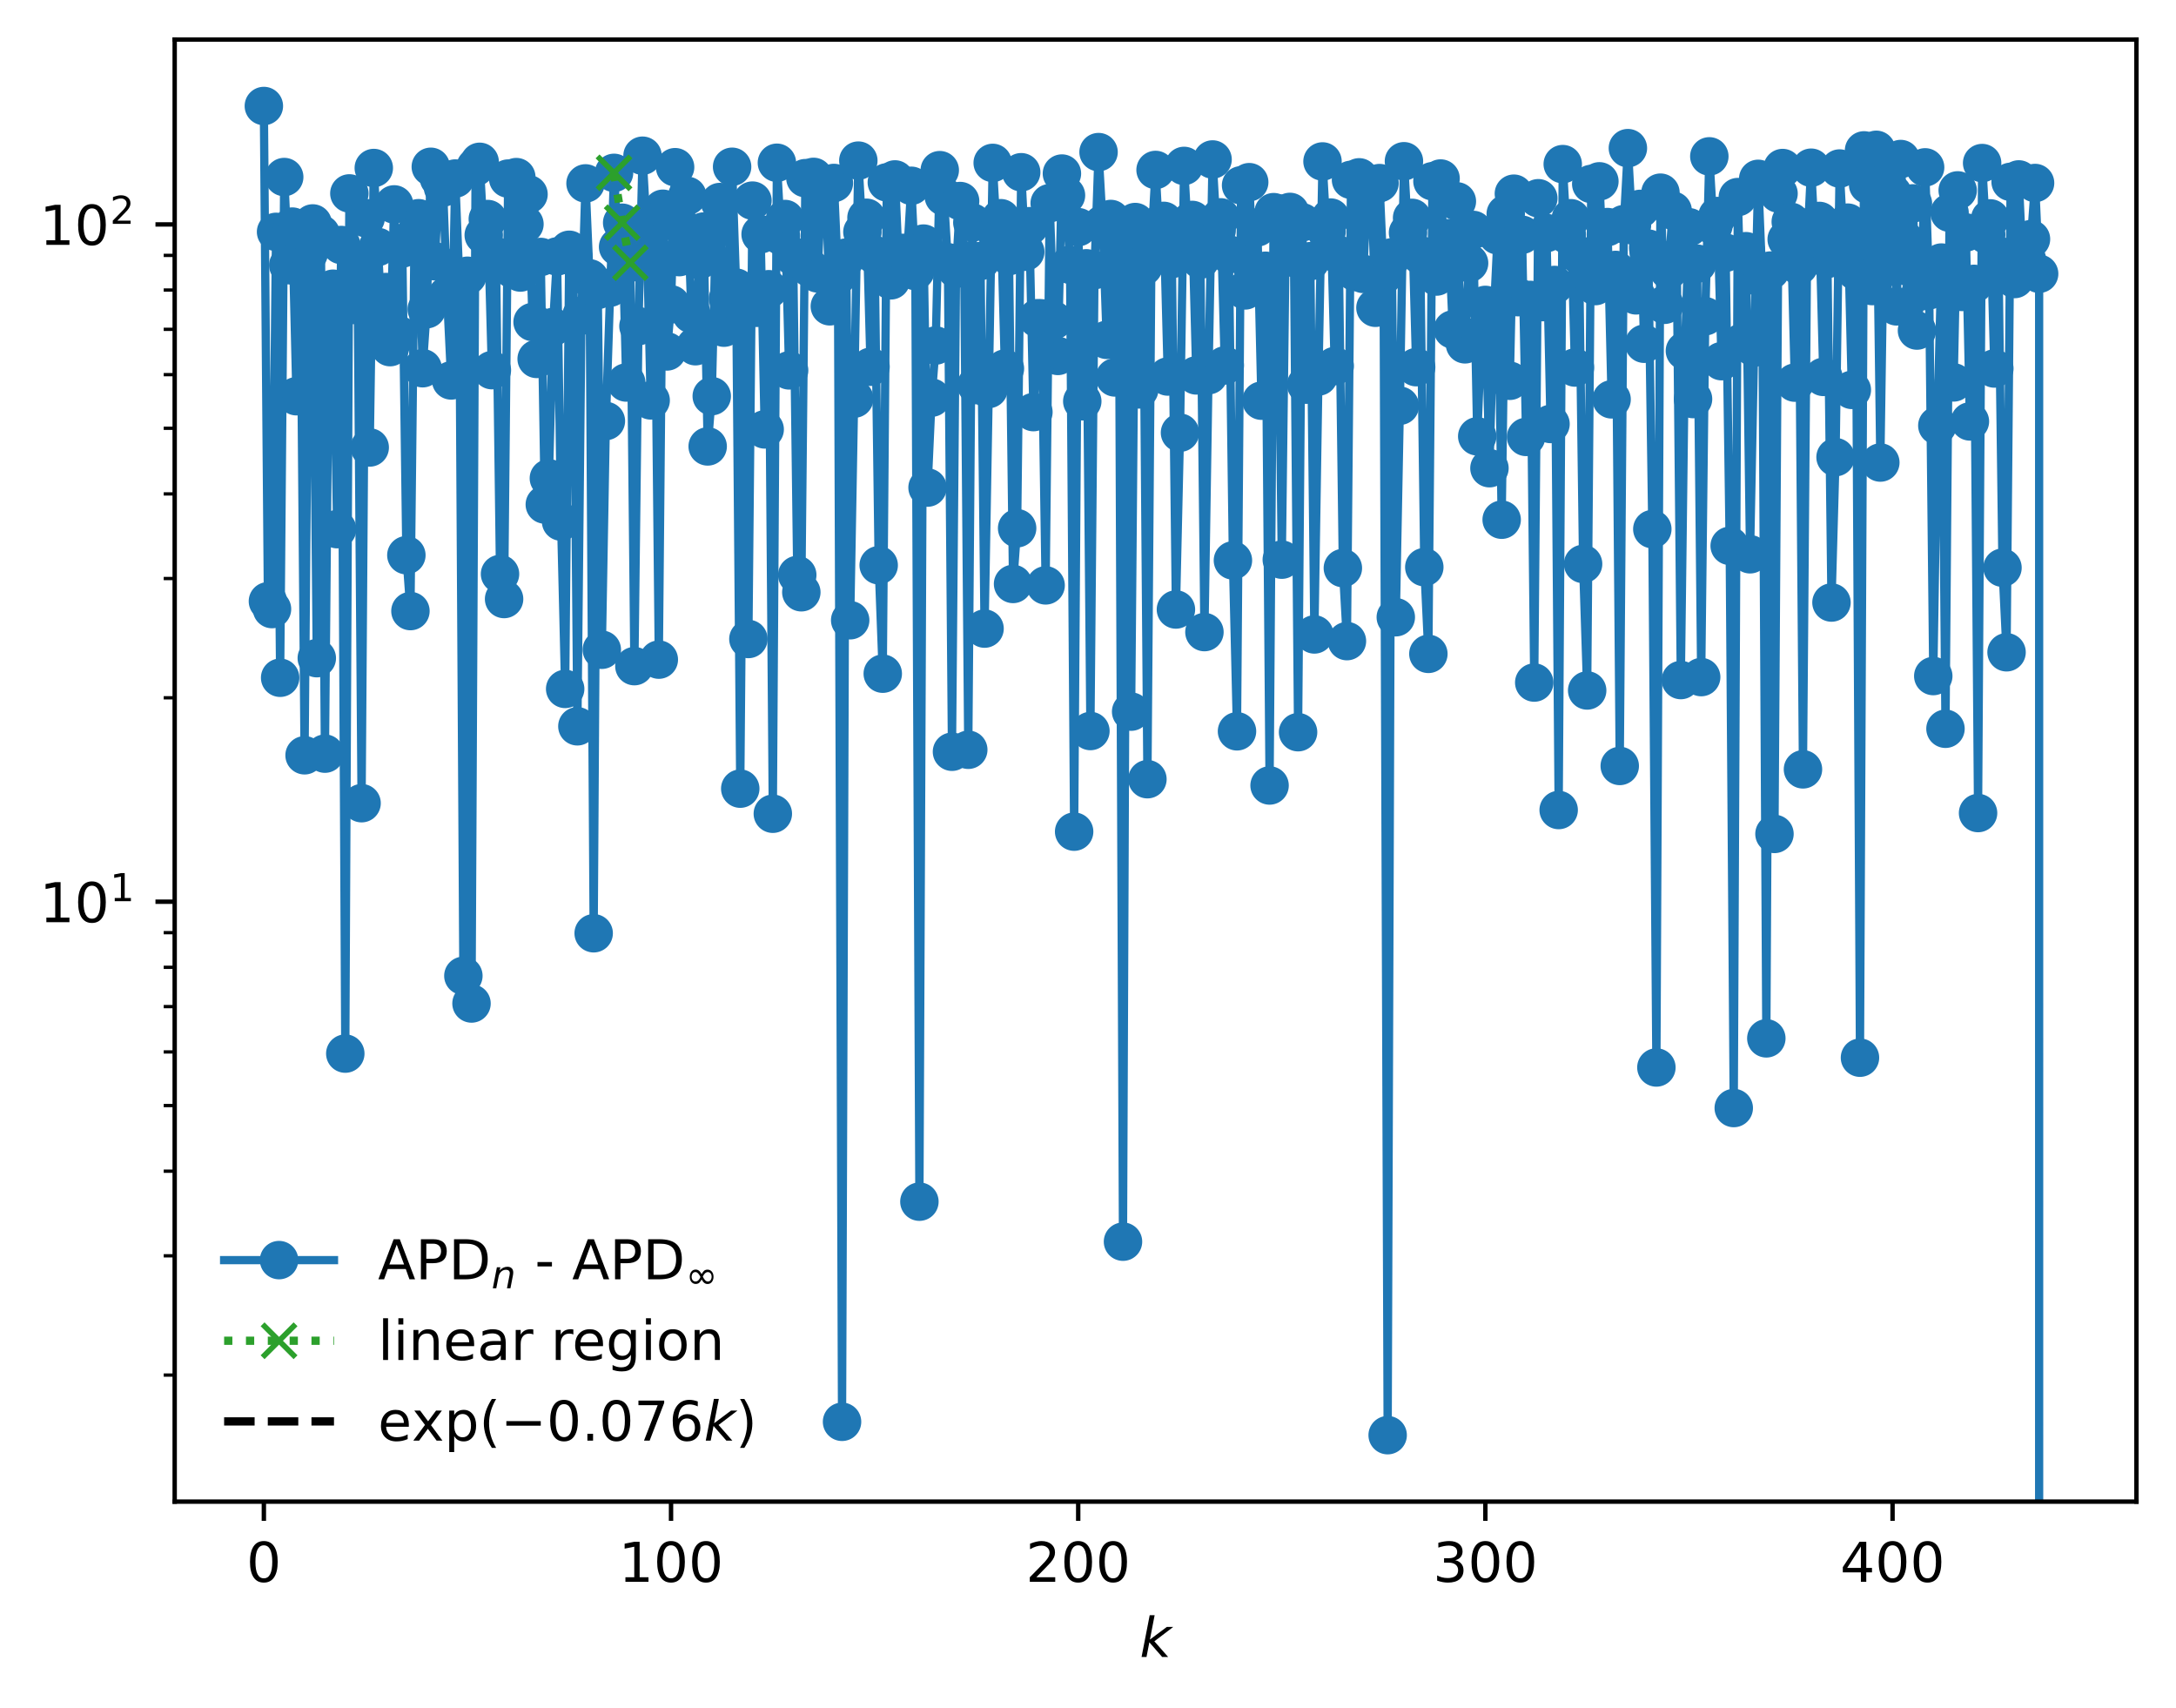 <?xml version="1.0" encoding="utf-8" standalone="no"?>
<!DOCTYPE svg PUBLIC "-//W3C//DTD SVG 1.1//EN"
  "http://www.w3.org/Graphics/SVG/1.1/DTD/svg11.dtd">
<!-- Created with matplotlib (https://matplotlib.org/) -->
<svg height="310.868pt" version="1.1" viewBox="0 0 396.12 310.868" width="396.12pt" xmlns="http://www.w3.org/2000/svg" xmlns:xlink="http://www.w3.org/1999/xlink">
 <defs>
  <style type="text/css">
*{stroke-linecap:butt;stroke-linejoin:round;}
  </style>
 </defs>
 <g id="figure_1">
  <g id="patch_1">
   <path d="M 0 310.868 
L 396.12 310.868 
L 396.12 0 
L 0 0 
z
" style="fill:#ffffff;"/>
  </g>
  <g id="axes_1">
   <g id="patch_2">
    <path d="M 31.8 273.312 
L 388.92 273.312 
L 388.92 7.2 
L 31.8 7.2 
z
" style="fill:#ffffff;"/>
   </g>
   <g id="matplotlib.axis_1">
    <g id="xtick_1">
     <g id="line2d_1">
      <defs>
       <path d="M 0 0 
L 0 3.5 
" id="mc61ff26f94" style="stroke:#000000;stroke-width:0.8;"/>
      </defs>
      <g>
       <use style="stroke:#000000;stroke-width:0.8;" x="48.033" xlink:href="#mc61ff26f94" y="273.312"/>
      </g>
     </g>
     <g id="text_1">
      <!-- 0 -->
      <defs>
       <path d="M 31.781 66.406 
Q 24.172 66.406 20.328 58.906 
Q 16.5 51.422 16.5 36.375 
Q 16.5 21.391 20.328 13.891 
Q 24.172 6.391 31.781 6.391 
Q 39.453 6.391 43.281 13.891 
Q 47.125 21.391 47.125 36.375 
Q 47.125 51.422 43.281 58.906 
Q 39.453 66.406 31.781 66.406 
z
M 31.781 74.219 
Q 44.047 74.219 50.516 64.516 
Q 56.984 54.828 56.984 36.375 
Q 56.984 17.969 50.516 8.266 
Q 44.047 -1.422 31.781 -1.422 
Q 19.531 -1.422 13.062 8.266 
Q 6.594 17.969 6.594 36.375 
Q 6.594 54.828 13.062 64.516 
Q 19.531 74.219 31.781 74.219 
z
" id="DejaVuSans-48"/>
      </defs>
      <g transform="translate(44.851 287.91)scale(0.1 -0.1)">
       <use xlink:href="#DejaVuSans-48"/>
      </g>
     </g>
    </g>
    <g id="xtick_2">
     <g id="line2d_2">
      <g>
       <use style="stroke:#000000;stroke-width:0.8;" x="122.155" xlink:href="#mc61ff26f94" y="273.312"/>
      </g>
     </g>
     <g id="text_2">
      <!-- 100 -->
      <defs>
       <path d="M 12.406 8.297 
L 28.516 8.297 
L 28.516 63.922 
L 10.984 60.406 
L 10.984 69.391 
L 28.422 72.906 
L 38.281 72.906 
L 38.281 8.297 
L 54.391 8.297 
L 54.391 0 
L 12.406 0 
z
" id="DejaVuSans-49"/>
      </defs>
      <g transform="translate(112.611 287.91)scale(0.1 -0.1)">
       <use xlink:href="#DejaVuSans-49"/>
       <use x="63.623" xlink:href="#DejaVuSans-48"/>
       <use x="127.246" xlink:href="#DejaVuSans-48"/>
      </g>
     </g>
    </g>
    <g id="xtick_3">
     <g id="line2d_3">
      <g>
       <use style="stroke:#000000;stroke-width:0.8;" x="196.277" xlink:href="#mc61ff26f94" y="273.312"/>
      </g>
     </g>
     <g id="text_3">
      <!-- 200 -->
      <defs>
       <path d="M 19.188 8.297 
L 53.609 8.297 
L 53.609 0 
L 7.328 0 
L 7.328 8.297 
Q 12.938 14.109 22.625 23.891 
Q 32.328 33.688 34.812 36.531 
Q 39.547 41.844 41.422 45.531 
Q 43.312 49.219 43.312 52.781 
Q 43.312 58.594 39.234 62.25 
Q 35.156 65.922 28.609 65.922 
Q 23.969 65.922 18.812 64.312 
Q 13.672 62.703 7.812 59.422 
L 7.812 69.391 
Q 13.766 71.781 18.938 73 
Q 24.125 74.219 28.422 74.219 
Q 39.75 74.219 46.484 68.547 
Q 53.219 62.891 53.219 53.422 
Q 53.219 48.922 51.531 44.891 
Q 49.859 40.875 45.406 35.406 
Q 44.188 33.984 37.641 27.219 
Q 31.109 20.453 19.188 8.297 
z
" id="DejaVuSans-50"/>
      </defs>
      <g transform="translate(186.733 287.91)scale(0.1 -0.1)">
       <use xlink:href="#DejaVuSans-50"/>
       <use x="63.623" xlink:href="#DejaVuSans-48"/>
       <use x="127.246" xlink:href="#DejaVuSans-48"/>
      </g>
     </g>
    </g>
    <g id="xtick_4">
     <g id="line2d_4">
      <g>
       <use style="stroke:#000000;stroke-width:0.8;" x="270.399" xlink:href="#mc61ff26f94" y="273.312"/>
      </g>
     </g>
     <g id="text_4">
      <!-- 300 -->
      <defs>
       <path d="M 40.578 39.312 
Q 47.656 37.797 51.625 33 
Q 55.609 28.219 55.609 21.188 
Q 55.609 10.406 48.188 4.484 
Q 40.766 -1.422 27.094 -1.422 
Q 22.516 -1.422 17.656 -0.516 
Q 12.797 0.391 7.625 2.203 
L 7.625 11.719 
Q 11.719 9.328 16.594 8.109 
Q 21.484 6.891 26.812 6.891 
Q 36.078 6.891 40.938 10.547 
Q 45.797 14.203 45.797 21.188 
Q 45.797 27.641 41.281 31.266 
Q 36.766 34.906 28.719 34.906 
L 20.219 34.906 
L 20.219 43.016 
L 29.109 43.016 
Q 36.375 43.016 40.234 45.922 
Q 44.094 48.828 44.094 54.297 
Q 44.094 59.906 40.109 62.906 
Q 36.141 65.922 28.719 65.922 
Q 24.656 65.922 20.016 65.031 
Q 15.375 64.156 9.812 62.312 
L 9.812 71.094 
Q 15.438 72.656 20.344 73.438 
Q 25.25 74.219 29.594 74.219 
Q 40.828 74.219 47.359 69.109 
Q 53.906 64.016 53.906 55.328 
Q 53.906 49.266 50.438 45.094 
Q 46.969 40.922 40.578 39.312 
z
" id="DejaVuSans-51"/>
      </defs>
      <g transform="translate(260.855 287.91)scale(0.1 -0.1)">
       <use xlink:href="#DejaVuSans-51"/>
       <use x="63.623" xlink:href="#DejaVuSans-48"/>
       <use x="127.246" xlink:href="#DejaVuSans-48"/>
      </g>
     </g>
    </g>
    <g id="xtick_5">
     <g id="line2d_5">
      <g>
       <use style="stroke:#000000;stroke-width:0.8;" x="344.521" xlink:href="#mc61ff26f94" y="273.312"/>
      </g>
     </g>
     <g id="text_5">
      <!-- 400 -->
      <defs>
       <path d="M 37.797 64.312 
L 12.891 25.391 
L 37.797 25.391 
z
M 35.203 72.906 
L 47.609 72.906 
L 47.609 25.391 
L 58.016 25.391 
L 58.016 17.188 
L 47.609 17.188 
L 47.609 0 
L 37.797 0 
L 37.797 17.188 
L 4.891 17.188 
L 4.891 26.703 
z
" id="DejaVuSans-52"/>
      </defs>
      <g transform="translate(334.977 287.91)scale(0.1 -0.1)">
       <use xlink:href="#DejaVuSans-52"/>
       <use x="63.623" xlink:href="#DejaVuSans-48"/>
       <use x="127.246" xlink:href="#DejaVuSans-48"/>
      </g>
     </g>
    </g>
    <g id="text_6">
     <!-- $ k $ -->
     <defs>
      <path d="M 18.312 75.984 
L 27.297 75.984 
L 18.703 31.688 
L 49.516 54.688 
L 61.188 54.688 
L 26.812 28.516 
L 51.906 0 
L 41.016 0 
L 17.672 26.703 
L 12.5 0 
L 3.516 0 
z
" id="DejaVuSans-Oblique-107"/>
     </defs>
     <g transform="translate(207.46 301.589)scale(0.1 -0.1)">
      <use transform="translate(0 0.016)" xlink:href="#DejaVuSans-Oblique-107"/>
     </g>
    </g>
   </g>
   <g id="matplotlib.axis_2">
    <g id="ytick_1">
     <g id="line2d_6">
      <defs>
       <path d="M 0 0 
L -3.5 0 
" id="mdbe259bd10" style="stroke:#000000;stroke-width:0.8;"/>
      </defs>
      <g>
       <use style="stroke:#000000;stroke-width:0.8;" x="31.8" xlink:href="#mdbe259bd10" y="164.118"/>
      </g>
     </g>
     <g id="text_7">
      <!-- $\mathdefault{10^{1}}$ -->
      <g transform="translate(7.2 167.917)scale(0.1 -0.1)">
       <use transform="translate(0 0.684)" xlink:href="#DejaVuSans-49"/>
       <use transform="translate(63.623 0.684)" xlink:href="#DejaVuSans-48"/>
       <use transform="translate(128.203 38.966)scale(0.7)" xlink:href="#DejaVuSans-49"/>
      </g>
     </g>
    </g>
    <g id="ytick_2">
     <g id="line2d_7">
      <g>
       <use style="stroke:#000000;stroke-width:0.8;" x="31.8" xlink:href="#mdbe259bd10" y="40.844"/>
      </g>
     </g>
     <g id="text_8">
      <!-- $\mathdefault{10^{2}}$ -->
      <g transform="translate(7.2 44.643)scale(0.1 -0.1)">
       <use transform="translate(0 0.766)" xlink:href="#DejaVuSans-49"/>
       <use transform="translate(63.623 0.766)" xlink:href="#DejaVuSans-48"/>
       <use transform="translate(128.203 39.047)scale(0.7)" xlink:href="#DejaVuSans-50"/>
      </g>
     </g>
    </g>
    <g id="ytick_3">
     <g id="line2d_8">
      <defs>
       <path d="M 0 0 
L -2 0 
" id="m0ad1de5223" style="stroke:#000000;stroke-width:0.6;"/>
      </defs>
      <g>
       <use style="stroke:#000000;stroke-width:0.6;" x="31.8" xlink:href="#m0ad1de5223" y="250.283"/>
      </g>
     </g>
    </g>
    <g id="ytick_4">
     <g id="line2d_9">
      <g>
       <use style="stroke:#000000;stroke-width:0.6;" x="31.8" xlink:href="#m0ad1de5223" y="228.575"/>
      </g>
     </g>
    </g>
    <g id="ytick_5">
     <g id="line2d_10">
      <g>
       <use style="stroke:#000000;stroke-width:0.6;" x="31.8" xlink:href="#m0ad1de5223" y="213.173"/>
      </g>
     </g>
    </g>
    <g id="ytick_6">
     <g id="line2d_11">
      <g>
       <use style="stroke:#000000;stroke-width:0.6;" x="31.8" xlink:href="#m0ad1de5223" y="201.227"/>
      </g>
     </g>
    </g>
    <g id="ytick_7">
     <g id="line2d_12">
      <g>
       <use style="stroke:#000000;stroke-width:0.6;" x="31.8" xlink:href="#m0ad1de5223" y="191.466"/>
      </g>
     </g>
    </g>
    <g id="ytick_8">
     <g id="line2d_13">
      <g>
       <use style="stroke:#000000;stroke-width:0.6;" x="31.8" xlink:href="#m0ad1de5223" y="183.213"/>
      </g>
     </g>
    </g>
    <g id="ytick_9">
     <g id="line2d_14">
      <g>
       <use style="stroke:#000000;stroke-width:0.6;" x="31.8" xlink:href="#m0ad1de5223" y="176.064"/>
      </g>
     </g>
    </g>
    <g id="ytick_10">
     <g id="line2d_15">
      <g>
       <use style="stroke:#000000;stroke-width:0.6;" x="31.8" xlink:href="#m0ad1de5223" y="169.759"/>
      </g>
     </g>
    </g>
    <g id="ytick_11">
     <g id="line2d_16">
      <g>
       <use style="stroke:#000000;stroke-width:0.6;" x="31.8" xlink:href="#m0ad1de5223" y="127.009"/>
      </g>
     </g>
    </g>
    <g id="ytick_12">
     <g id="line2d_17">
      <g>
       <use style="stroke:#000000;stroke-width:0.6;" x="31.8" xlink:href="#m0ad1de5223" y="105.301"/>
      </g>
     </g>
    </g>
    <g id="ytick_13">
     <g id="line2d_18">
      <g>
       <use style="stroke:#000000;stroke-width:0.6;" x="31.8" xlink:href="#m0ad1de5223" y="89.9"/>
      </g>
     </g>
    </g>
    <g id="ytick_14">
     <g id="line2d_19">
      <g>
       <use style="stroke:#000000;stroke-width:0.6;" x="31.8" xlink:href="#m0ad1de5223" y="77.953"/>
      </g>
     </g>
    </g>
    <g id="ytick_15">
     <g id="line2d_20">
      <g>
       <use style="stroke:#000000;stroke-width:0.6;" x="31.8" xlink:href="#m0ad1de5223" y="68.192"/>
      </g>
     </g>
    </g>
    <g id="ytick_16">
     <g id="line2d_21">
      <g>
       <use style="stroke:#000000;stroke-width:0.6;" x="31.8" xlink:href="#m0ad1de5223" y="59.939"/>
      </g>
     </g>
    </g>
    <g id="ytick_17">
     <g id="line2d_22">
      <g>
       <use style="stroke:#000000;stroke-width:0.6;" x="31.8" xlink:href="#m0ad1de5223" y="52.79"/>
      </g>
     </g>
    </g>
    <g id="ytick_18">
     <g id="line2d_23">
      <g>
       <use style="stroke:#000000;stroke-width:0.6;" x="31.8" xlink:href="#m0ad1de5223" y="46.485"/>
      </g>
     </g>
    </g>
   </g>
   <g id="line2d_24">
    <path clip-path="url(#pd0b4a09236)" d="M 48.033 19.296 
L 48.774 109.437 
L 49.515 110.856 
L 50.256 42.204 
L 50.998 123.358 
L 51.739 32.224 
L 52.48 48.265 
L 53.221 41.244 
L 53.962 72.117 
L 54.704 48.897 
L 55.445 137.47 
L 56.186 46.122 
L 56.927 40.67 
L 57.669 119.793 
L 58.41 42.591 
L 59.151 137.171 
L 59.892 54.56 
L 60.633 52.549 
L 61.375 96.313 
L 62.116 44.593 
L 62.857 191.766 
L 63.598 35.205 
L 64.34 55.51 
L 65.081 47.46 
L 65.822 146.188 
L 66.563 39.697 
L 67.304 81.444 
L 68.046 30.582 
L 69.528 58.988 
L 70.269 53.154 
L 71.011 63.182 
L 71.752 37.204 
L 72.493 60.91 
L 73.234 45.231 
L 73.975 101.052 
L 74.717 111.222 
L 75.458 42.827 
L 76.199 39.719 
L 76.94 67.02 
L 77.682 56.279 
L 78.423 30.357 
L 79.164 47.553 
L 79.905 32.444 
L 80.646 34.135 
L 81.388 53.788 
L 82.129 69.245 
L 82.87 32.497 
L 83.611 51.044 
L 84.353 177.611 
L 85.094 50.19 
L 85.835 182.646 
L 86.576 30.391 
L 87.317 29.454 
L 88.059 42.794 
L 88.8 39.869 
L 89.541 67.37 
L 90.282 46.627 
L 91.024 104.476 
L 91.765 109.028 
L 92.506 32.504 
L 93.247 48.941 
L 93.988 32.237 
L 94.73 49.603 
L 95.471 40.795 
L 96.212 35.364 
L 96.953 58.609 
L 97.694 65.327 
L 98.436 46.77 
L 99.177 91.829 
L 99.918 87.054 
L 100.659 59.522 
L 101.401 46.675 
L 102.142 94.935 
L 102.883 125.389 
L 103.624 45.462 
L 104.365 46.789 
L 105.107 132.193 
L 105.848 57.448 
L 106.589 33.382 
L 107.33 50.663 
L 108.072 169.863 
L 108.813 52.778 
L 109.554 118.261 
L 110.295 76.627 
L 111.778 31.464 
L 112.519 44.938 
L 113.26 40.54 
L 114.001 69.62 
L 114.743 47.822 
L 115.484 121.245 
L 116.225 59.361 
L 116.966 28.342 
L 117.707 41.333 
L 118.449 72.873 
L 119.19 46.288 
L 119.931 120.059 
L 120.672 37.997 
L 121.414 63.966 
L 122.155 55.402 
L 122.896 30.432 
L 123.637 46.799 
L 124.378 41.618 
L 125.12 35.651 
L 125.861 57.153 
L 126.602 63.014 
L 127.343 47.349 
L 128.085 42.143 
L 128.826 81.252 
L 129.567 72.104 
L 130.308 41.778 
L 131.049 36.772 
L 131.791 59.639 
L 132.532 54.326 
L 133.273 30.355 
L 134.014 52.352 
L 134.756 143.543 
L 135.497 55.988 
L 136.238 116.303 
L 136.979 36.514 
L 137.72 56.028 
L 138.462 42.64 
L 139.203 78.155 
L 139.944 52.64 
L 140.685 148.109 
L 141.427 29.624 
L 142.168 42.935 
L 142.909 39.862 
L 143.65 67.413 
L 144.391 46.66 
L 145.133 104.657 
L 145.874 107.797 
L 146.615 32.426 
L 147.356 48.717 
L 148.097 32.195 
L 148.839 49.763 
L 149.58 33.308 
L 150.321 34.116 
L 151.062 55.751 
L 151.804 33.303 
L 152.545 50.096 
L 153.286 258.784 
L 154.027 46.885 
L 154.768 112.889 
L 156.251 29.236 
L 156.992 42.228 
L 157.733 39.634 
L 158.475 66.758 
L 159.216 46.396 
L 159.957 102.881 
L 160.698 122.618 
L 161.439 33.195 
L 162.181 51.021 
L 162.922 32.659 
L 163.663 49.044 
L 164.404 46.022 
L 165.146 46.406 
L 165.887 33.814 
L 166.628 49.337 
L 167.369 218.716 
L 168.11 44.337 
L 168.852 88.744 
L 169.593 72.376 
L 170.334 62.886 
L 171.075 30.973 
L 171.817 35.763 
L 172.558 47.735 
L 173.299 136.826 
L 174.04 48.937 
L 174.781 36.591 
L 175.523 47.359 
L 176.264 136.466 
L 177.005 40.506 
L 177.746 70.096 
L 178.488 47.506 
L 179.229 114.411 
L 180.711 29.65 
L 181.452 42.504 
L 182.194 39.718 
L 182.935 67.088 
L 183.676 46.617 
L 184.417 106.285 
L 185.159 96.146 
L 185.9 31.349 
L 186.641 45.826 
L 187.382 41.169 
L 188.123 75.007 
L 188.865 57.919 
L 189.606 57.943 
L 190.347 106.545 
L 191.088 36.984 
L 191.829 58.314 
L 192.571 64.783 
L 193.312 31.59 
L 194.053 35.556 
L 194.794 48.19 
L 195.536 151.368 
L 196.277 41.342 
L 197.018 73.038 
L 197.759 48.837 
L 198.5 133.054 
L 199.242 49.168 
L 199.983 27.686 
L 200.724 40.832 
L 201.465 61.857 
L 202.207 39.857 
L 202.948 68.698 
L 203.689 48.551 
L 204.43 225.998 
L 205.171 45.956 
L 205.913 129.524 
L 206.654 40.414 
L 207.395 70.88 
L 208.136 48.544 
L 208.878 141.823 
L 209.619 44.204 
L 210.36 30.935 
L 211.101 44.423 
L 211.842 40.201 
L 212.584 68.53 
L 213.325 47.151 
L 214.066 110.934 
L 214.807 78.757 
L 215.549 30.2 
L 216.29 43.46 
L 217.031 40.029 
L 217.772 68.329 
L 218.513 47.267 
L 219.255 115.045 
L 219.996 68.296 
L 220.737 29.027 
L 221.478 41.917 
L 222.22 39.562 
L 222.961 66.518 
L 223.702 46.303 
L 224.443 102.003 
L 225.184 133.105 
L 225.926 33.73 
L 226.667 52.857 
L 227.408 33.158 
L 228.149 49.354 
L 228.891 41.382 
L 229.632 72.93 
L 230.373 49.28 
L 231.114 142.966 
L 231.855 38.615 
L 232.597 38.84 
L 233.338 101.863 
L 234.079 40.381 
L 234.82 38.572 
L 235.561 46.959 
L 236.303 133.268 
L 237.044 40.462 
L 237.785 70.015 
L 238.526 47.539 
L 239.268 115.474 
L 240.009 68.528 
L 240.75 29.385 
L 241.491 42.139 
L 242.232 39.596 
L 242.974 66.63 
L 243.715 46.383 
L 244.456 103.397 
L 245.197 116.69 
L 245.939 32.733 
L 246.68 49.497 
L 247.421 32.279 
L 248.162 49.851 
L 248.903 33.507 
L 249.645 34.137 
L 250.386 56.018 
L 251.127 33.324 
L 251.868 50.088 
L 252.61 261.216 
L 253.351 46.844 
L 254.092 112.344 
L 254.833 73.848 
L 255.574 29.35 
L 256.316 42.349 
L 257.057 39.655 
L 257.798 66.827 
L 258.539 46.426 
L 259.281 103.229 
L 260.022 119.01 
L 260.763 32.983 
L 261.504 50.332 
L 262.245 32.492 
L 262.987 49.17 
L 263.728 43.355 
L 264.469 59.97 
L 265.21 36.647 
L 265.952 60.99 
L 266.693 62.67 
L 267.434 47.893 
L 268.175 41.85 
L 268.916 79.415 
L 269.658 61.152 
L 270.399 55.498 
L 271.14 85.216 
L 271.881 58.347 
L 272.623 42.832 
L 273.364 94.592 
L 274.105 38.927 
L 274.846 69.308 
L 275.587 35.254 
L 276.329 54.087 
L 277.07 42.732 
L 277.811 79.524 
L 278.552 54.589 
L 279.293 124.231 
L 280.035 36.083 
L 280.776 54.992 
L 281.517 42.414 
L 282.258 77.168 
L 283 51.867 
L 283.741 147.433 
L 284.482 29.87 
L 285.223 42.682 
L 285.964 39.723 
L 286.706 66.892 
L 287.447 46.426 
L 288.188 102.644 
L 288.929 125.671 
L 289.671 33.481 
L 290.412 52.071 
L 291.153 33.005 
L 291.894 49.134 
L 292.635 41.329 
L 293.377 72.687 
L 294.118 49.132 
L 294.859 139.41 
L 295.6 40.799 
L 296.342 26.964 
L 297.824 53.758 
L 298.565 38.022 
L 299.306 62.565 
L 300.048 45.249 
L 300.789 96.305 
L 301.53 194.291 
L 302.271 35.069 
L 303.013 55.476 
L 303.754 49.175 
L 304.495 38.336 
L 305.236 46.815 
L 305.977 123.777 
L 306.719 63.856 
L 307.46 41.36 
L 308.201 72.633 
L 308.942 47.991 
L 309.684 123.237 
L 310.425 57.559 
L 311.166 28.459 
L 311.907 41.086 
L 312.648 39.32 
L 313.39 65.738 
L 314.131 46.005 
L 314.872 99.352 
L 315.613 201.675 
L 316.355 35.872 
L 317.096 62.355 
L 317.837 45.721 
L 318.578 100.884 
L 319.319 63.277 
L 320.061 32.553 
L 320.802 50.777 
L 321.543 188.99 
L 322.284 49.244 
L 323.026 151.784 
L 323.767 35.232 
L 324.508 30.586 
L 325.249 43.563 
L 325.99 40.366 
L 326.732 69.643 
L 327.473 48.363 
L 328.214 140.029 
L 328.955 45.446 
L 329.696 30.524 
L 330.438 44.493 
L 331.179 40.212 
L 331.92 68.601 
L 332.661 47.14 
L 333.403 109.667 
L 334.144 83.208 
L 334.885 30.673 
L 335.626 44.373 
L 336.367 40.522 
L 337.109 70.964 
L 337.85 49.383 
L 338.591 192.511 
L 339.332 27.374 
L 340.074 33.626 
L 340.815 52.066 
L 341.556 27.269 
L 342.297 84.186 
L 343.038 33.268 
L 343.78 48.593 
L 344.521 35.224 
L 345.262 55.761 
L 346.003 28.946 
L 346.745 43.702 
L 347.486 48.61 
L 348.227 37.02 
L 348.968 60.163 
L 349.709 53.043 
L 350.451 30.461 
L 351.192 52.829 
L 351.933 123.048 
L 352.674 77.462 
L 353.416 47.789 
L 354.157 132.642 
L 354.898 38.726 
L 355.639 69.604 
L 356.38 34.655 
L 357.122 53.134 
L 357.863 42.31 
L 358.604 76.705 
L 359.345 51.666 
L 360.087 147.983 
L 360.828 29.679 
L 361.569 42.69 
L 362.31 39.75 
L 363.051 67.069 
L 363.793 46.514 
L 364.534 103.33 
L 365.275 118.721 
L 366.016 33.098 
L 366.758 50.784 
L 367.499 32.657 
L 368.24 48.957 
L 368.981 47.246 
L 369.722 43.52 
L 370.464 33.31 
L 371.205 49.828 
L 371.206 311.868 
L 371.206 311.868 
" style="fill:none;stroke:#1f77b4;stroke-linecap:square;stroke-width:1.5;"/>
    <defs>
     <path d="M 0 3 
C 0.796 3 1.559 2.684 2.121 2.121 
C 2.684 1.559 3 0.796 3 0 
C 3 -0.796 2.684 -1.559 2.121 -2.121 
C 1.559 -2.684 0.796 -3 0 -3 
C -0.796 -3 -1.559 -2.684 -2.121 -2.121 
C -2.684 -1.559 -3 -0.796 -3 0 
C -3 0.796 -2.684 1.559 -2.121 2.121 
C -1.559 2.684 -0.796 3 0 3 
z
" id="mf84af62820" style="stroke:#1f77b4;"/>
    </defs>
    <g clip-path="url(#pd0b4a09236)">
     <use style="fill:#1f77b4;stroke:#1f77b4;" x="48.033" xlink:href="#mf84af62820" y="19.296"/>
     <use style="fill:#1f77b4;stroke:#1f77b4;" x="48.774" xlink:href="#mf84af62820" y="109.437"/>
     <use style="fill:#1f77b4;stroke:#1f77b4;" x="49.515" xlink:href="#mf84af62820" y="110.856"/>
     <use style="fill:#1f77b4;stroke:#1f77b4;" x="50.256" xlink:href="#mf84af62820" y="42.204"/>
     <use style="fill:#1f77b4;stroke:#1f77b4;" x="50.998" xlink:href="#mf84af62820" y="123.358"/>
     <use style="fill:#1f77b4;stroke:#1f77b4;" x="51.739" xlink:href="#mf84af62820" y="32.224"/>
     <use style="fill:#1f77b4;stroke:#1f77b4;" x="52.48" xlink:href="#mf84af62820" y="48.265"/>
     <use style="fill:#1f77b4;stroke:#1f77b4;" x="53.221" xlink:href="#mf84af62820" y="41.244"/>
     <use style="fill:#1f77b4;stroke:#1f77b4;" x="53.962" xlink:href="#mf84af62820" y="72.117"/>
     <use style="fill:#1f77b4;stroke:#1f77b4;" x="54.704" xlink:href="#mf84af62820" y="48.897"/>
     <use style="fill:#1f77b4;stroke:#1f77b4;" x="55.445" xlink:href="#mf84af62820" y="137.47"/>
     <use style="fill:#1f77b4;stroke:#1f77b4;" x="56.186" xlink:href="#mf84af62820" y="46.122"/>
     <use style="fill:#1f77b4;stroke:#1f77b4;" x="56.927" xlink:href="#mf84af62820" y="40.67"/>
     <use style="fill:#1f77b4;stroke:#1f77b4;" x="57.669" xlink:href="#mf84af62820" y="119.793"/>
     <use style="fill:#1f77b4;stroke:#1f77b4;" x="58.41" xlink:href="#mf84af62820" y="42.591"/>
     <use style="fill:#1f77b4;stroke:#1f77b4;" x="59.151" xlink:href="#mf84af62820" y="137.171"/>
     <use style="fill:#1f77b4;stroke:#1f77b4;" x="59.892" xlink:href="#mf84af62820" y="54.56"/>
     <use style="fill:#1f77b4;stroke:#1f77b4;" x="60.633" xlink:href="#mf84af62820" y="52.549"/>
     <use style="fill:#1f77b4;stroke:#1f77b4;" x="61.375" xlink:href="#mf84af62820" y="96.313"/>
     <use style="fill:#1f77b4;stroke:#1f77b4;" x="62.116" xlink:href="#mf84af62820" y="44.593"/>
     <use style="fill:#1f77b4;stroke:#1f77b4;" x="62.857" xlink:href="#mf84af62820" y="191.766"/>
     <use style="fill:#1f77b4;stroke:#1f77b4;" x="63.598" xlink:href="#mf84af62820" y="35.205"/>
     <use style="fill:#1f77b4;stroke:#1f77b4;" x="64.34" xlink:href="#mf84af62820" y="55.51"/>
     <use style="fill:#1f77b4;stroke:#1f77b4;" x="65.081" xlink:href="#mf84af62820" y="47.46"/>
     <use style="fill:#1f77b4;stroke:#1f77b4;" x="65.822" xlink:href="#mf84af62820" y="146.188"/>
     <use style="fill:#1f77b4;stroke:#1f77b4;" x="66.563" xlink:href="#mf84af62820" y="39.697"/>
     <use style="fill:#1f77b4;stroke:#1f77b4;" x="67.304" xlink:href="#mf84af62820" y="81.444"/>
     <use style="fill:#1f77b4;stroke:#1f77b4;" x="68.046" xlink:href="#mf84af62820" y="30.582"/>
     <use style="fill:#1f77b4;stroke:#1f77b4;" x="68.787" xlink:href="#mf84af62820" y="44.952"/>
     <use style="fill:#1f77b4;stroke:#1f77b4;" x="69.528" xlink:href="#mf84af62820" y="58.988"/>
     <use style="fill:#1f77b4;stroke:#1f77b4;" x="70.269" xlink:href="#mf84af62820" y="53.154"/>
     <use style="fill:#1f77b4;stroke:#1f77b4;" x="71.011" xlink:href="#mf84af62820" y="63.182"/>
     <use style="fill:#1f77b4;stroke:#1f77b4;" x="71.752" xlink:href="#mf84af62820" y="37.204"/>
     <use style="fill:#1f77b4;stroke:#1f77b4;" x="72.493" xlink:href="#mf84af62820" y="60.91"/>
     <use style="fill:#1f77b4;stroke:#1f77b4;" x="73.234" xlink:href="#mf84af62820" y="45.231"/>
     <use style="fill:#1f77b4;stroke:#1f77b4;" x="73.975" xlink:href="#mf84af62820" y="101.052"/>
     <use style="fill:#1f77b4;stroke:#1f77b4;" x="74.717" xlink:href="#mf84af62820" y="111.222"/>
     <use style="fill:#1f77b4;stroke:#1f77b4;" x="75.458" xlink:href="#mf84af62820" y="42.827"/>
     <use style="fill:#1f77b4;stroke:#1f77b4;" x="76.199" xlink:href="#mf84af62820" y="39.719"/>
     <use style="fill:#1f77b4;stroke:#1f77b4;" x="76.94" xlink:href="#mf84af62820" y="67.02"/>
     <use style="fill:#1f77b4;stroke:#1f77b4;" x="77.682" xlink:href="#mf84af62820" y="56.279"/>
     <use style="fill:#1f77b4;stroke:#1f77b4;" x="78.423" xlink:href="#mf84af62820" y="30.357"/>
     <use style="fill:#1f77b4;stroke:#1f77b4;" x="79.164" xlink:href="#mf84af62820" y="47.553"/>
     <use style="fill:#1f77b4;stroke:#1f77b4;" x="79.905" xlink:href="#mf84af62820" y="32.444"/>
     <use style="fill:#1f77b4;stroke:#1f77b4;" x="80.646" xlink:href="#mf84af62820" y="34.135"/>
     <use style="fill:#1f77b4;stroke:#1f77b4;" x="81.388" xlink:href="#mf84af62820" y="53.788"/>
     <use style="fill:#1f77b4;stroke:#1f77b4;" x="82.129" xlink:href="#mf84af62820" y="69.245"/>
     <use style="fill:#1f77b4;stroke:#1f77b4;" x="82.87" xlink:href="#mf84af62820" y="32.497"/>
     <use style="fill:#1f77b4;stroke:#1f77b4;" x="83.611" xlink:href="#mf84af62820" y="51.044"/>
     <use style="fill:#1f77b4;stroke:#1f77b4;" x="84.353" xlink:href="#mf84af62820" y="177.611"/>
     <use style="fill:#1f77b4;stroke:#1f77b4;" x="85.094" xlink:href="#mf84af62820" y="50.19"/>
     <use style="fill:#1f77b4;stroke:#1f77b4;" x="85.835" xlink:href="#mf84af62820" y="182.646"/>
     <use style="fill:#1f77b4;stroke:#1f77b4;" x="86.576" xlink:href="#mf84af62820" y="30.391"/>
     <use style="fill:#1f77b4;stroke:#1f77b4;" x="87.317" xlink:href="#mf84af62820" y="29.454"/>
     <use style="fill:#1f77b4;stroke:#1f77b4;" x="88.059" xlink:href="#mf84af62820" y="42.794"/>
     <use style="fill:#1f77b4;stroke:#1f77b4;" x="88.8" xlink:href="#mf84af62820" y="39.869"/>
     <use style="fill:#1f77b4;stroke:#1f77b4;" x="89.541" xlink:href="#mf84af62820" y="67.37"/>
     <use style="fill:#1f77b4;stroke:#1f77b4;" x="90.282" xlink:href="#mf84af62820" y="46.627"/>
     <use style="fill:#1f77b4;stroke:#1f77b4;" x="91.024" xlink:href="#mf84af62820" y="104.476"/>
     <use style="fill:#1f77b4;stroke:#1f77b4;" x="91.765" xlink:href="#mf84af62820" y="109.028"/>
     <use style="fill:#1f77b4;stroke:#1f77b4;" x="92.506" xlink:href="#mf84af62820" y="32.504"/>
     <use style="fill:#1f77b4;stroke:#1f77b4;" x="93.247" xlink:href="#mf84af62820" y="48.941"/>
     <use style="fill:#1f77b4;stroke:#1f77b4;" x="93.988" xlink:href="#mf84af62820" y="32.237"/>
     <use style="fill:#1f77b4;stroke:#1f77b4;" x="94.73" xlink:href="#mf84af62820" y="49.603"/>
     <use style="fill:#1f77b4;stroke:#1f77b4;" x="95.471" xlink:href="#mf84af62820" y="40.795"/>
     <use style="fill:#1f77b4;stroke:#1f77b4;" x="96.212" xlink:href="#mf84af62820" y="35.364"/>
     <use style="fill:#1f77b4;stroke:#1f77b4;" x="96.953" xlink:href="#mf84af62820" y="58.609"/>
     <use style="fill:#1f77b4;stroke:#1f77b4;" x="97.694" xlink:href="#mf84af62820" y="65.327"/>
     <use style="fill:#1f77b4;stroke:#1f77b4;" x="98.436" xlink:href="#mf84af62820" y="46.77"/>
     <use style="fill:#1f77b4;stroke:#1f77b4;" x="99.177" xlink:href="#mf84af62820" y="91.829"/>
     <use style="fill:#1f77b4;stroke:#1f77b4;" x="99.918" xlink:href="#mf84af62820" y="87.054"/>
     <use style="fill:#1f77b4;stroke:#1f77b4;" x="100.659" xlink:href="#mf84af62820" y="59.522"/>
     <use style="fill:#1f77b4;stroke:#1f77b4;" x="101.401" xlink:href="#mf84af62820" y="46.675"/>
     <use style="fill:#1f77b4;stroke:#1f77b4;" x="102.142" xlink:href="#mf84af62820" y="94.935"/>
     <use style="fill:#1f77b4;stroke:#1f77b4;" x="102.883" xlink:href="#mf84af62820" y="125.389"/>
     <use style="fill:#1f77b4;stroke:#1f77b4;" x="103.624" xlink:href="#mf84af62820" y="45.462"/>
     <use style="fill:#1f77b4;stroke:#1f77b4;" x="104.365" xlink:href="#mf84af62820" y="46.789"/>
     <use style="fill:#1f77b4;stroke:#1f77b4;" x="105.107" xlink:href="#mf84af62820" y="132.193"/>
     <use style="fill:#1f77b4;stroke:#1f77b4;" x="105.848" xlink:href="#mf84af62820" y="57.448"/>
     <use style="fill:#1f77b4;stroke:#1f77b4;" x="106.589" xlink:href="#mf84af62820" y="33.382"/>
     <use style="fill:#1f77b4;stroke:#1f77b4;" x="107.33" xlink:href="#mf84af62820" y="50.663"/>
     <use style="fill:#1f77b4;stroke:#1f77b4;" x="108.072" xlink:href="#mf84af62820" y="169.863"/>
     <use style="fill:#1f77b4;stroke:#1f77b4;" x="108.813" xlink:href="#mf84af62820" y="52.778"/>
     <use style="fill:#1f77b4;stroke:#1f77b4;" x="109.554" xlink:href="#mf84af62820" y="118.261"/>
     <use style="fill:#1f77b4;stroke:#1f77b4;" x="110.295" xlink:href="#mf84af62820" y="76.627"/>
     <use style="fill:#1f77b4;stroke:#1f77b4;" x="111.036" xlink:href="#mf84af62820" y="52.367"/>
     <use style="fill:#1f77b4;stroke:#1f77b4;" x="111.778" xlink:href="#mf84af62820" y="31.464"/>
     <use style="fill:#1f77b4;stroke:#1f77b4;" x="112.519" xlink:href="#mf84af62820" y="44.938"/>
     <use style="fill:#1f77b4;stroke:#1f77b4;" x="113.26" xlink:href="#mf84af62820" y="40.54"/>
     <use style="fill:#1f77b4;stroke:#1f77b4;" x="114.001" xlink:href="#mf84af62820" y="69.62"/>
     <use style="fill:#1f77b4;stroke:#1f77b4;" x="114.743" xlink:href="#mf84af62820" y="47.822"/>
     <use style="fill:#1f77b4;stroke:#1f77b4;" x="115.484" xlink:href="#mf84af62820" y="121.245"/>
     <use style="fill:#1f77b4;stroke:#1f77b4;" x="116.225" xlink:href="#mf84af62820" y="59.361"/>
     <use style="fill:#1f77b4;stroke:#1f77b4;" x="116.966" xlink:href="#mf84af62820" y="28.342"/>
     <use style="fill:#1f77b4;stroke:#1f77b4;" x="117.707" xlink:href="#mf84af62820" y="41.333"/>
     <use style="fill:#1f77b4;stroke:#1f77b4;" x="118.449" xlink:href="#mf84af62820" y="72.873"/>
     <use style="fill:#1f77b4;stroke:#1f77b4;" x="119.19" xlink:href="#mf84af62820" y="46.288"/>
     <use style="fill:#1f77b4;stroke:#1f77b4;" x="119.931" xlink:href="#mf84af62820" y="120.059"/>
     <use style="fill:#1f77b4;stroke:#1f77b4;" x="120.672" xlink:href="#mf84af62820" y="37.997"/>
     <use style="fill:#1f77b4;stroke:#1f77b4;" x="121.414" xlink:href="#mf84af62820" y="63.966"/>
     <use style="fill:#1f77b4;stroke:#1f77b4;" x="122.155" xlink:href="#mf84af62820" y="55.402"/>
     <use style="fill:#1f77b4;stroke:#1f77b4;" x="122.896" xlink:href="#mf84af62820" y="30.432"/>
     <use style="fill:#1f77b4;stroke:#1f77b4;" x="123.637" xlink:href="#mf84af62820" y="46.799"/>
     <use style="fill:#1f77b4;stroke:#1f77b4;" x="124.378" xlink:href="#mf84af62820" y="41.618"/>
     <use style="fill:#1f77b4;stroke:#1f77b4;" x="125.12" xlink:href="#mf84af62820" y="35.651"/>
     <use style="fill:#1f77b4;stroke:#1f77b4;" x="125.861" xlink:href="#mf84af62820" y="57.153"/>
     <use style="fill:#1f77b4;stroke:#1f77b4;" x="126.602" xlink:href="#mf84af62820" y="63.014"/>
     <use style="fill:#1f77b4;stroke:#1f77b4;" x="127.343" xlink:href="#mf84af62820" y="47.349"/>
     <use style="fill:#1f77b4;stroke:#1f77b4;" x="128.085" xlink:href="#mf84af62820" y="42.143"/>
     <use style="fill:#1f77b4;stroke:#1f77b4;" x="128.826" xlink:href="#mf84af62820" y="81.252"/>
     <use style="fill:#1f77b4;stroke:#1f77b4;" x="129.567" xlink:href="#mf84af62820" y="72.104"/>
     <use style="fill:#1f77b4;stroke:#1f77b4;" x="130.308" xlink:href="#mf84af62820" y="41.778"/>
     <use style="fill:#1f77b4;stroke:#1f77b4;" x="131.049" xlink:href="#mf84af62820" y="36.772"/>
     <use style="fill:#1f77b4;stroke:#1f77b4;" x="131.791" xlink:href="#mf84af62820" y="59.639"/>
     <use style="fill:#1f77b4;stroke:#1f77b4;" x="132.532" xlink:href="#mf84af62820" y="54.326"/>
     <use style="fill:#1f77b4;stroke:#1f77b4;" x="133.273" xlink:href="#mf84af62820" y="30.355"/>
     <use style="fill:#1f77b4;stroke:#1f77b4;" x="134.014" xlink:href="#mf84af62820" y="52.352"/>
     <use style="fill:#1f77b4;stroke:#1f77b4;" x="134.756" xlink:href="#mf84af62820" y="143.543"/>
     <use style="fill:#1f77b4;stroke:#1f77b4;" x="135.497" xlink:href="#mf84af62820" y="55.988"/>
     <use style="fill:#1f77b4;stroke:#1f77b4;" x="136.238" xlink:href="#mf84af62820" y="116.303"/>
     <use style="fill:#1f77b4;stroke:#1f77b4;" x="136.979" xlink:href="#mf84af62820" y="36.514"/>
     <use style="fill:#1f77b4;stroke:#1f77b4;" x="137.72" xlink:href="#mf84af62820" y="56.028"/>
     <use style="fill:#1f77b4;stroke:#1f77b4;" x="138.462" xlink:href="#mf84af62820" y="42.64"/>
     <use style="fill:#1f77b4;stroke:#1f77b4;" x="139.203" xlink:href="#mf84af62820" y="78.155"/>
     <use style="fill:#1f77b4;stroke:#1f77b4;" x="139.944" xlink:href="#mf84af62820" y="52.64"/>
     <use style="fill:#1f77b4;stroke:#1f77b4;" x="140.685" xlink:href="#mf84af62820" y="148.109"/>
     <use style="fill:#1f77b4;stroke:#1f77b4;" x="141.427" xlink:href="#mf84af62820" y="29.624"/>
     <use style="fill:#1f77b4;stroke:#1f77b4;" x="142.168" xlink:href="#mf84af62820" y="42.935"/>
     <use style="fill:#1f77b4;stroke:#1f77b4;" x="142.909" xlink:href="#mf84af62820" y="39.862"/>
     <use style="fill:#1f77b4;stroke:#1f77b4;" x="143.65" xlink:href="#mf84af62820" y="67.413"/>
     <use style="fill:#1f77b4;stroke:#1f77b4;" x="144.391" xlink:href="#mf84af62820" y="46.66"/>
     <use style="fill:#1f77b4;stroke:#1f77b4;" x="145.133" xlink:href="#mf84af62820" y="104.657"/>
     <use style="fill:#1f77b4;stroke:#1f77b4;" x="145.874" xlink:href="#mf84af62820" y="107.797"/>
     <use style="fill:#1f77b4;stroke:#1f77b4;" x="146.615" xlink:href="#mf84af62820" y="32.426"/>
     <use style="fill:#1f77b4;stroke:#1f77b4;" x="147.356" xlink:href="#mf84af62820" y="48.717"/>
     <use style="fill:#1f77b4;stroke:#1f77b4;" x="148.097" xlink:href="#mf84af62820" y="32.195"/>
     <use style="fill:#1f77b4;stroke:#1f77b4;" x="148.839" xlink:href="#mf84af62820" y="49.763"/>
     <use style="fill:#1f77b4;stroke:#1f77b4;" x="149.58" xlink:href="#mf84af62820" y="33.308"/>
     <use style="fill:#1f77b4;stroke:#1f77b4;" x="150.321" xlink:href="#mf84af62820" y="34.116"/>
     <use style="fill:#1f77b4;stroke:#1f77b4;" x="151.062" xlink:href="#mf84af62820" y="55.751"/>
     <use style="fill:#1f77b4;stroke:#1f77b4;" x="151.804" xlink:href="#mf84af62820" y="33.303"/>
     <use style="fill:#1f77b4;stroke:#1f77b4;" x="152.545" xlink:href="#mf84af62820" y="50.096"/>
     <use style="fill:#1f77b4;stroke:#1f77b4;" x="153.286" xlink:href="#mf84af62820" y="258.784"/>
     <use style="fill:#1f77b4;stroke:#1f77b4;" x="154.027" xlink:href="#mf84af62820" y="46.885"/>
     <use style="fill:#1f77b4;stroke:#1f77b4;" x="154.768" xlink:href="#mf84af62820" y="112.889"/>
     <use style="fill:#1f77b4;stroke:#1f77b4;" x="155.51" xlink:href="#mf84af62820" y="72.557"/>
     <use style="fill:#1f77b4;stroke:#1f77b4;" x="156.251" xlink:href="#mf84af62820" y="29.236"/>
     <use style="fill:#1f77b4;stroke:#1f77b4;" x="156.992" xlink:href="#mf84af62820" y="42.228"/>
     <use style="fill:#1f77b4;stroke:#1f77b4;" x="157.733" xlink:href="#mf84af62820" y="39.634"/>
     <use style="fill:#1f77b4;stroke:#1f77b4;" x="158.475" xlink:href="#mf84af62820" y="66.758"/>
     <use style="fill:#1f77b4;stroke:#1f77b4;" x="159.216" xlink:href="#mf84af62820" y="46.396"/>
     <use style="fill:#1f77b4;stroke:#1f77b4;" x="159.957" xlink:href="#mf84af62820" y="102.881"/>
     <use style="fill:#1f77b4;stroke:#1f77b4;" x="160.698" xlink:href="#mf84af62820" y="122.618"/>
     <use style="fill:#1f77b4;stroke:#1f77b4;" x="161.439" xlink:href="#mf84af62820" y="33.195"/>
     <use style="fill:#1f77b4;stroke:#1f77b4;" x="162.181" xlink:href="#mf84af62820" y="51.021"/>
     <use style="fill:#1f77b4;stroke:#1f77b4;" x="162.922" xlink:href="#mf84af62820" y="32.659"/>
     <use style="fill:#1f77b4;stroke:#1f77b4;" x="163.663" xlink:href="#mf84af62820" y="49.044"/>
     <use style="fill:#1f77b4;stroke:#1f77b4;" x="164.404" xlink:href="#mf84af62820" y="46.022"/>
     <use style="fill:#1f77b4;stroke:#1f77b4;" x="165.146" xlink:href="#mf84af62820" y="46.406"/>
     <use style="fill:#1f77b4;stroke:#1f77b4;" x="165.887" xlink:href="#mf84af62820" y="33.814"/>
     <use style="fill:#1f77b4;stroke:#1f77b4;" x="166.628" xlink:href="#mf84af62820" y="49.337"/>
     <use style="fill:#1f77b4;stroke:#1f77b4;" x="167.369" xlink:href="#mf84af62820" y="218.716"/>
     <use style="fill:#1f77b4;stroke:#1f77b4;" x="168.11" xlink:href="#mf84af62820" y="44.337"/>
     <use style="fill:#1f77b4;stroke:#1f77b4;" x="168.852" xlink:href="#mf84af62820" y="88.744"/>
     <use style="fill:#1f77b4;stroke:#1f77b4;" x="169.593" xlink:href="#mf84af62820" y="72.376"/>
     <use style="fill:#1f77b4;stroke:#1f77b4;" x="170.334" xlink:href="#mf84af62820" y="62.886"/>
     <use style="fill:#1f77b4;stroke:#1f77b4;" x="171.075" xlink:href="#mf84af62820" y="30.973"/>
     <use style="fill:#1f77b4;stroke:#1f77b4;" x="171.817" xlink:href="#mf84af62820" y="35.763"/>
     <use style="fill:#1f77b4;stroke:#1f77b4;" x="172.558" xlink:href="#mf84af62820" y="47.735"/>
     <use style="fill:#1f77b4;stroke:#1f77b4;" x="173.299" xlink:href="#mf84af62820" y="136.826"/>
     <use style="fill:#1f77b4;stroke:#1f77b4;" x="174.04" xlink:href="#mf84af62820" y="48.937"/>
     <use style="fill:#1f77b4;stroke:#1f77b4;" x="174.781" xlink:href="#mf84af62820" y="36.591"/>
     <use style="fill:#1f77b4;stroke:#1f77b4;" x="175.523" xlink:href="#mf84af62820" y="47.359"/>
     <use style="fill:#1f77b4;stroke:#1f77b4;" x="176.264" xlink:href="#mf84af62820" y="136.466"/>
     <use style="fill:#1f77b4;stroke:#1f77b4;" x="177.005" xlink:href="#mf84af62820" y="40.506"/>
     <use style="fill:#1f77b4;stroke:#1f77b4;" x="177.746" xlink:href="#mf84af62820" y="70.096"/>
     <use style="fill:#1f77b4;stroke:#1f77b4;" x="178.488" xlink:href="#mf84af62820" y="47.506"/>
     <use style="fill:#1f77b4;stroke:#1f77b4;" x="179.229" xlink:href="#mf84af62820" y="114.411"/>
     <use style="fill:#1f77b4;stroke:#1f77b4;" x="179.97" xlink:href="#mf84af62820" y="70.806"/>
     <use style="fill:#1f77b4;stroke:#1f77b4;" x="180.711" xlink:href="#mf84af62820" y="29.65"/>
     <use style="fill:#1f77b4;stroke:#1f77b4;" x="181.452" xlink:href="#mf84af62820" y="42.504"/>
     <use style="fill:#1f77b4;stroke:#1f77b4;" x="182.194" xlink:href="#mf84af62820" y="39.718"/>
     <use style="fill:#1f77b4;stroke:#1f77b4;" x="182.935" xlink:href="#mf84af62820" y="67.088"/>
     <use style="fill:#1f77b4;stroke:#1f77b4;" x="183.676" xlink:href="#mf84af62820" y="46.617"/>
     <use style="fill:#1f77b4;stroke:#1f77b4;" x="184.417" xlink:href="#mf84af62820" y="106.285"/>
     <use style="fill:#1f77b4;stroke:#1f77b4;" x="185.159" xlink:href="#mf84af62820" y="96.146"/>
     <use style="fill:#1f77b4;stroke:#1f77b4;" x="185.9" xlink:href="#mf84af62820" y="31.349"/>
     <use style="fill:#1f77b4;stroke:#1f77b4;" x="186.641" xlink:href="#mf84af62820" y="45.826"/>
     <use style="fill:#1f77b4;stroke:#1f77b4;" x="187.382" xlink:href="#mf84af62820" y="41.169"/>
     <use style="fill:#1f77b4;stroke:#1f77b4;" x="188.123" xlink:href="#mf84af62820" y="75.007"/>
     <use style="fill:#1f77b4;stroke:#1f77b4;" x="188.865" xlink:href="#mf84af62820" y="57.919"/>
     <use style="fill:#1f77b4;stroke:#1f77b4;" x="189.606" xlink:href="#mf84af62820" y="57.943"/>
     <use style="fill:#1f77b4;stroke:#1f77b4;" x="190.347" xlink:href="#mf84af62820" y="106.545"/>
     <use style="fill:#1f77b4;stroke:#1f77b4;" x="191.088" xlink:href="#mf84af62820" y="36.984"/>
     <use style="fill:#1f77b4;stroke:#1f77b4;" x="191.829" xlink:href="#mf84af62820" y="58.314"/>
     <use style="fill:#1f77b4;stroke:#1f77b4;" x="192.571" xlink:href="#mf84af62820" y="64.783"/>
     <use style="fill:#1f77b4;stroke:#1f77b4;" x="193.312" xlink:href="#mf84af62820" y="31.59"/>
     <use style="fill:#1f77b4;stroke:#1f77b4;" x="194.053" xlink:href="#mf84af62820" y="35.556"/>
     <use style="fill:#1f77b4;stroke:#1f77b4;" x="194.794" xlink:href="#mf84af62820" y="48.19"/>
     <use style="fill:#1f77b4;stroke:#1f77b4;" x="195.536" xlink:href="#mf84af62820" y="151.368"/>
     <use style="fill:#1f77b4;stroke:#1f77b4;" x="196.277" xlink:href="#mf84af62820" y="41.342"/>
     <use style="fill:#1f77b4;stroke:#1f77b4;" x="197.018" xlink:href="#mf84af62820" y="73.038"/>
     <use style="fill:#1f77b4;stroke:#1f77b4;" x="197.759" xlink:href="#mf84af62820" y="48.837"/>
     <use style="fill:#1f77b4;stroke:#1f77b4;" x="198.5" xlink:href="#mf84af62820" y="133.054"/>
     <use style="fill:#1f77b4;stroke:#1f77b4;" x="199.242" xlink:href="#mf84af62820" y="49.168"/>
     <use style="fill:#1f77b4;stroke:#1f77b4;" x="199.983" xlink:href="#mf84af62820" y="27.686"/>
     <use style="fill:#1f77b4;stroke:#1f77b4;" x="200.724" xlink:href="#mf84af62820" y="40.832"/>
     <use style="fill:#1f77b4;stroke:#1f77b4;" x="201.465" xlink:href="#mf84af62820" y="61.857"/>
     <use style="fill:#1f77b4;stroke:#1f77b4;" x="202.207" xlink:href="#mf84af62820" y="39.857"/>
     <use style="fill:#1f77b4;stroke:#1f77b4;" x="202.948" xlink:href="#mf84af62820" y="68.698"/>
     <use style="fill:#1f77b4;stroke:#1f77b4;" x="203.689" xlink:href="#mf84af62820" y="48.551"/>
     <use style="fill:#1f77b4;stroke:#1f77b4;" x="204.43" xlink:href="#mf84af62820" y="225.998"/>
     <use style="fill:#1f77b4;stroke:#1f77b4;" x="205.171" xlink:href="#mf84af62820" y="45.956"/>
     <use style="fill:#1f77b4;stroke:#1f77b4;" x="205.913" xlink:href="#mf84af62820" y="129.524"/>
     <use style="fill:#1f77b4;stroke:#1f77b4;" x="206.654" xlink:href="#mf84af62820" y="40.414"/>
     <use style="fill:#1f77b4;stroke:#1f77b4;" x="207.395" xlink:href="#mf84af62820" y="70.88"/>
     <use style="fill:#1f77b4;stroke:#1f77b4;" x="208.136" xlink:href="#mf84af62820" y="48.544"/>
     <use style="fill:#1f77b4;stroke:#1f77b4;" x="208.878" xlink:href="#mf84af62820" y="141.823"/>
     <use style="fill:#1f77b4;stroke:#1f77b4;" x="209.619" xlink:href="#mf84af62820" y="44.204"/>
     <use style="fill:#1f77b4;stroke:#1f77b4;" x="210.36" xlink:href="#mf84af62820" y="30.935"/>
     <use style="fill:#1f77b4;stroke:#1f77b4;" x="211.101" xlink:href="#mf84af62820" y="44.423"/>
     <use style="fill:#1f77b4;stroke:#1f77b4;" x="211.842" xlink:href="#mf84af62820" y="40.201"/>
     <use style="fill:#1f77b4;stroke:#1f77b4;" x="212.584" xlink:href="#mf84af62820" y="68.53"/>
     <use style="fill:#1f77b4;stroke:#1f77b4;" x="213.325" xlink:href="#mf84af62820" y="47.151"/>
     <use style="fill:#1f77b4;stroke:#1f77b4;" x="214.066" xlink:href="#mf84af62820" y="110.934"/>
     <use style="fill:#1f77b4;stroke:#1f77b4;" x="214.807" xlink:href="#mf84af62820" y="78.757"/>
     <use style="fill:#1f77b4;stroke:#1f77b4;" x="215.549" xlink:href="#mf84af62820" y="30.2"/>
     <use style="fill:#1f77b4;stroke:#1f77b4;" x="216.29" xlink:href="#mf84af62820" y="43.46"/>
     <use style="fill:#1f77b4;stroke:#1f77b4;" x="217.031" xlink:href="#mf84af62820" y="40.029"/>
     <use style="fill:#1f77b4;stroke:#1f77b4;" x="217.772" xlink:href="#mf84af62820" y="68.329"/>
     <use style="fill:#1f77b4;stroke:#1f77b4;" x="218.513" xlink:href="#mf84af62820" y="47.267"/>
     <use style="fill:#1f77b4;stroke:#1f77b4;" x="219.255" xlink:href="#mf84af62820" y="115.045"/>
     <use style="fill:#1f77b4;stroke:#1f77b4;" x="219.996" xlink:href="#mf84af62820" y="68.296"/>
     <use style="fill:#1f77b4;stroke:#1f77b4;" x="220.737" xlink:href="#mf84af62820" y="29.027"/>
     <use style="fill:#1f77b4;stroke:#1f77b4;" x="221.478" xlink:href="#mf84af62820" y="41.917"/>
     <use style="fill:#1f77b4;stroke:#1f77b4;" x="222.22" xlink:href="#mf84af62820" y="39.562"/>
     <use style="fill:#1f77b4;stroke:#1f77b4;" x="222.961" xlink:href="#mf84af62820" y="66.518"/>
     <use style="fill:#1f77b4;stroke:#1f77b4;" x="223.702" xlink:href="#mf84af62820" y="46.303"/>
     <use style="fill:#1f77b4;stroke:#1f77b4;" x="224.443" xlink:href="#mf84af62820" y="102.003"/>
     <use style="fill:#1f77b4;stroke:#1f77b4;" x="225.184" xlink:href="#mf84af62820" y="133.105"/>
     <use style="fill:#1f77b4;stroke:#1f77b4;" x="225.926" xlink:href="#mf84af62820" y="33.73"/>
     <use style="fill:#1f77b4;stroke:#1f77b4;" x="226.667" xlink:href="#mf84af62820" y="52.857"/>
     <use style="fill:#1f77b4;stroke:#1f77b4;" x="227.408" xlink:href="#mf84af62820" y="33.158"/>
     <use style="fill:#1f77b4;stroke:#1f77b4;" x="228.149" xlink:href="#mf84af62820" y="49.354"/>
     <use style="fill:#1f77b4;stroke:#1f77b4;" x="228.891" xlink:href="#mf84af62820" y="41.382"/>
     <use style="fill:#1f77b4;stroke:#1f77b4;" x="229.632" xlink:href="#mf84af62820" y="72.93"/>
     <use style="fill:#1f77b4;stroke:#1f77b4;" x="230.373" xlink:href="#mf84af62820" y="49.28"/>
     <use style="fill:#1f77b4;stroke:#1f77b4;" x="231.114" xlink:href="#mf84af62820" y="142.966"/>
     <use style="fill:#1f77b4;stroke:#1f77b4;" x="231.855" xlink:href="#mf84af62820" y="38.615"/>
     <use style="fill:#1f77b4;stroke:#1f77b4;" x="232.597" xlink:href="#mf84af62820" y="38.84"/>
     <use style="fill:#1f77b4;stroke:#1f77b4;" x="233.338" xlink:href="#mf84af62820" y="101.863"/>
     <use style="fill:#1f77b4;stroke:#1f77b4;" x="234.079" xlink:href="#mf84af62820" y="40.381"/>
     <use style="fill:#1f77b4;stroke:#1f77b4;" x="234.82" xlink:href="#mf84af62820" y="38.572"/>
     <use style="fill:#1f77b4;stroke:#1f77b4;" x="235.561" xlink:href="#mf84af62820" y="46.959"/>
     <use style="fill:#1f77b4;stroke:#1f77b4;" x="236.303" xlink:href="#mf84af62820" y="133.268"/>
     <use style="fill:#1f77b4;stroke:#1f77b4;" x="237.044" xlink:href="#mf84af62820" y="40.462"/>
     <use style="fill:#1f77b4;stroke:#1f77b4;" x="237.785" xlink:href="#mf84af62820" y="70.015"/>
     <use style="fill:#1f77b4;stroke:#1f77b4;" x="238.526" xlink:href="#mf84af62820" y="47.539"/>
     <use style="fill:#1f77b4;stroke:#1f77b4;" x="239.268" xlink:href="#mf84af62820" y="115.474"/>
     <use style="fill:#1f77b4;stroke:#1f77b4;" x="240.009" xlink:href="#mf84af62820" y="68.528"/>
     <use style="fill:#1f77b4;stroke:#1f77b4;" x="240.75" xlink:href="#mf84af62820" y="29.385"/>
     <use style="fill:#1f77b4;stroke:#1f77b4;" x="241.491" xlink:href="#mf84af62820" y="42.139"/>
     <use style="fill:#1f77b4;stroke:#1f77b4;" x="242.232" xlink:href="#mf84af62820" y="39.596"/>
     <use style="fill:#1f77b4;stroke:#1f77b4;" x="242.974" xlink:href="#mf84af62820" y="66.63"/>
     <use style="fill:#1f77b4;stroke:#1f77b4;" x="243.715" xlink:href="#mf84af62820" y="46.383"/>
     <use style="fill:#1f77b4;stroke:#1f77b4;" x="244.456" xlink:href="#mf84af62820" y="103.397"/>
     <use style="fill:#1f77b4;stroke:#1f77b4;" x="245.197" xlink:href="#mf84af62820" y="116.69"/>
     <use style="fill:#1f77b4;stroke:#1f77b4;" x="245.939" xlink:href="#mf84af62820" y="32.733"/>
     <use style="fill:#1f77b4;stroke:#1f77b4;" x="246.68" xlink:href="#mf84af62820" y="49.497"/>
     <use style="fill:#1f77b4;stroke:#1f77b4;" x="247.421" xlink:href="#mf84af62820" y="32.279"/>
     <use style="fill:#1f77b4;stroke:#1f77b4;" x="248.162" xlink:href="#mf84af62820" y="49.851"/>
     <use style="fill:#1f77b4;stroke:#1f77b4;" x="248.903" xlink:href="#mf84af62820" y="33.507"/>
     <use style="fill:#1f77b4;stroke:#1f77b4;" x="249.645" xlink:href="#mf84af62820" y="34.137"/>
     <use style="fill:#1f77b4;stroke:#1f77b4;" x="250.386" xlink:href="#mf84af62820" y="56.018"/>
     <use style="fill:#1f77b4;stroke:#1f77b4;" x="251.127" xlink:href="#mf84af62820" y="33.324"/>
     <use style="fill:#1f77b4;stroke:#1f77b4;" x="251.868" xlink:href="#mf84af62820" y="50.088"/>
     <use style="fill:#1f77b4;stroke:#1f77b4;" x="252.61" xlink:href="#mf84af62820" y="261.216"/>
     <use style="fill:#1f77b4;stroke:#1f77b4;" x="253.351" xlink:href="#mf84af62820" y="46.844"/>
     <use style="fill:#1f77b4;stroke:#1f77b4;" x="254.092" xlink:href="#mf84af62820" y="112.344"/>
     <use style="fill:#1f77b4;stroke:#1f77b4;" x="254.833" xlink:href="#mf84af62820" y="73.848"/>
     <use style="fill:#1f77b4;stroke:#1f77b4;" x="255.574" xlink:href="#mf84af62820" y="29.35"/>
     <use style="fill:#1f77b4;stroke:#1f77b4;" x="256.316" xlink:href="#mf84af62820" y="42.349"/>
     <use style="fill:#1f77b4;stroke:#1f77b4;" x="257.057" xlink:href="#mf84af62820" y="39.655"/>
     <use style="fill:#1f77b4;stroke:#1f77b4;" x="257.798" xlink:href="#mf84af62820" y="66.827"/>
     <use style="fill:#1f77b4;stroke:#1f77b4;" x="258.539" xlink:href="#mf84af62820" y="46.426"/>
     <use style="fill:#1f77b4;stroke:#1f77b4;" x="259.281" xlink:href="#mf84af62820" y="103.229"/>
     <use style="fill:#1f77b4;stroke:#1f77b4;" x="260.022" xlink:href="#mf84af62820" y="119.01"/>
     <use style="fill:#1f77b4;stroke:#1f77b4;" x="260.763" xlink:href="#mf84af62820" y="32.983"/>
     <use style="fill:#1f77b4;stroke:#1f77b4;" x="261.504" xlink:href="#mf84af62820" y="50.332"/>
     <use style="fill:#1f77b4;stroke:#1f77b4;" x="262.245" xlink:href="#mf84af62820" y="32.492"/>
     <use style="fill:#1f77b4;stroke:#1f77b4;" x="262.987" xlink:href="#mf84af62820" y="49.17"/>
     <use style="fill:#1f77b4;stroke:#1f77b4;" x="263.728" xlink:href="#mf84af62820" y="43.355"/>
     <use style="fill:#1f77b4;stroke:#1f77b4;" x="264.469" xlink:href="#mf84af62820" y="59.97"/>
     <use style="fill:#1f77b4;stroke:#1f77b4;" x="265.21" xlink:href="#mf84af62820" y="36.647"/>
     <use style="fill:#1f77b4;stroke:#1f77b4;" x="265.952" xlink:href="#mf84af62820" y="60.99"/>
     <use style="fill:#1f77b4;stroke:#1f77b4;" x="266.693" xlink:href="#mf84af62820" y="62.67"/>
     <use style="fill:#1f77b4;stroke:#1f77b4;" x="267.434" xlink:href="#mf84af62820" y="47.893"/>
     <use style="fill:#1f77b4;stroke:#1f77b4;" x="268.175" xlink:href="#mf84af62820" y="41.85"/>
     <use style="fill:#1f77b4;stroke:#1f77b4;" x="268.916" xlink:href="#mf84af62820" y="79.415"/>
     <use style="fill:#1f77b4;stroke:#1f77b4;" x="269.658" xlink:href="#mf84af62820" y="61.152"/>
     <use style="fill:#1f77b4;stroke:#1f77b4;" x="270.399" xlink:href="#mf84af62820" y="55.498"/>
     <use style="fill:#1f77b4;stroke:#1f77b4;" x="271.14" xlink:href="#mf84af62820" y="85.216"/>
     <use style="fill:#1f77b4;stroke:#1f77b4;" x="271.881" xlink:href="#mf84af62820" y="58.347"/>
     <use style="fill:#1f77b4;stroke:#1f77b4;" x="272.623" xlink:href="#mf84af62820" y="42.832"/>
     <use style="fill:#1f77b4;stroke:#1f77b4;" x="273.364" xlink:href="#mf84af62820" y="94.592"/>
     <use style="fill:#1f77b4;stroke:#1f77b4;" x="274.105" xlink:href="#mf84af62820" y="38.927"/>
     <use style="fill:#1f77b4;stroke:#1f77b4;" x="274.846" xlink:href="#mf84af62820" y="69.308"/>
     <use style="fill:#1f77b4;stroke:#1f77b4;" x="275.587" xlink:href="#mf84af62820" y="35.254"/>
     <use style="fill:#1f77b4;stroke:#1f77b4;" x="276.329" xlink:href="#mf84af62820" y="54.087"/>
     <use style="fill:#1f77b4;stroke:#1f77b4;" x="277.07" xlink:href="#mf84af62820" y="42.732"/>
     <use style="fill:#1f77b4;stroke:#1f77b4;" x="277.811" xlink:href="#mf84af62820" y="79.524"/>
     <use style="fill:#1f77b4;stroke:#1f77b4;" x="278.552" xlink:href="#mf84af62820" y="54.589"/>
     <use style="fill:#1f77b4;stroke:#1f77b4;" x="279.293" xlink:href="#mf84af62820" y="124.231"/>
     <use style="fill:#1f77b4;stroke:#1f77b4;" x="280.035" xlink:href="#mf84af62820" y="36.083"/>
     <use style="fill:#1f77b4;stroke:#1f77b4;" x="280.776" xlink:href="#mf84af62820" y="54.992"/>
     <use style="fill:#1f77b4;stroke:#1f77b4;" x="281.517" xlink:href="#mf84af62820" y="42.414"/>
     <use style="fill:#1f77b4;stroke:#1f77b4;" x="282.258" xlink:href="#mf84af62820" y="77.168"/>
     <use style="fill:#1f77b4;stroke:#1f77b4;" x="283" xlink:href="#mf84af62820" y="51.867"/>
     <use style="fill:#1f77b4;stroke:#1f77b4;" x="283.741" xlink:href="#mf84af62820" y="147.433"/>
     <use style="fill:#1f77b4;stroke:#1f77b4;" x="284.482" xlink:href="#mf84af62820" y="29.87"/>
     <use style="fill:#1f77b4;stroke:#1f77b4;" x="285.223" xlink:href="#mf84af62820" y="42.682"/>
     <use style="fill:#1f77b4;stroke:#1f77b4;" x="285.964" xlink:href="#mf84af62820" y="39.723"/>
     <use style="fill:#1f77b4;stroke:#1f77b4;" x="286.706" xlink:href="#mf84af62820" y="66.892"/>
     <use style="fill:#1f77b4;stroke:#1f77b4;" x="287.447" xlink:href="#mf84af62820" y="46.426"/>
     <use style="fill:#1f77b4;stroke:#1f77b4;" x="288.188" xlink:href="#mf84af62820" y="102.644"/>
     <use style="fill:#1f77b4;stroke:#1f77b4;" x="288.929" xlink:href="#mf84af62820" y="125.671"/>
     <use style="fill:#1f77b4;stroke:#1f77b4;" x="289.671" xlink:href="#mf84af62820" y="33.481"/>
     <use style="fill:#1f77b4;stroke:#1f77b4;" x="290.412" xlink:href="#mf84af62820" y="52.071"/>
     <use style="fill:#1f77b4;stroke:#1f77b4;" x="291.153" xlink:href="#mf84af62820" y="33.005"/>
     <use style="fill:#1f77b4;stroke:#1f77b4;" x="291.894" xlink:href="#mf84af62820" y="49.134"/>
     <use style="fill:#1f77b4;stroke:#1f77b4;" x="292.635" xlink:href="#mf84af62820" y="41.329"/>
     <use style="fill:#1f77b4;stroke:#1f77b4;" x="293.377" xlink:href="#mf84af62820" y="72.687"/>
     <use style="fill:#1f77b4;stroke:#1f77b4;" x="294.118" xlink:href="#mf84af62820" y="49.132"/>
     <use style="fill:#1f77b4;stroke:#1f77b4;" x="294.859" xlink:href="#mf84af62820" y="139.41"/>
     <use style="fill:#1f77b4;stroke:#1f77b4;" x="295.6" xlink:href="#mf84af62820" y="40.799"/>
     <use style="fill:#1f77b4;stroke:#1f77b4;" x="296.342" xlink:href="#mf84af62820" y="26.964"/>
     <use style="fill:#1f77b4;stroke:#1f77b4;" x="297.083" xlink:href="#mf84af62820" y="41.003"/>
     <use style="fill:#1f77b4;stroke:#1f77b4;" x="297.824" xlink:href="#mf84af62820" y="53.758"/>
     <use style="fill:#1f77b4;stroke:#1f77b4;" x="298.565" xlink:href="#mf84af62820" y="38.022"/>
     <use style="fill:#1f77b4;stroke:#1f77b4;" x="299.306" xlink:href="#mf84af62820" y="62.565"/>
     <use style="fill:#1f77b4;stroke:#1f77b4;" x="300.048" xlink:href="#mf84af62820" y="45.249"/>
     <use style="fill:#1f77b4;stroke:#1f77b4;" x="300.789" xlink:href="#mf84af62820" y="96.305"/>
     <use style="fill:#1f77b4;stroke:#1f77b4;" x="301.53" xlink:href="#mf84af62820" y="194.291"/>
     <use style="fill:#1f77b4;stroke:#1f77b4;" x="302.271" xlink:href="#mf84af62820" y="35.069"/>
     <use style="fill:#1f77b4;stroke:#1f77b4;" x="303.013" xlink:href="#mf84af62820" y="55.476"/>
     <use style="fill:#1f77b4;stroke:#1f77b4;" x="303.754" xlink:href="#mf84af62820" y="49.175"/>
     <use style="fill:#1f77b4;stroke:#1f77b4;" x="304.495" xlink:href="#mf84af62820" y="38.336"/>
     <use style="fill:#1f77b4;stroke:#1f77b4;" x="305.236" xlink:href="#mf84af62820" y="46.815"/>
     <use style="fill:#1f77b4;stroke:#1f77b4;" x="305.977" xlink:href="#mf84af62820" y="123.777"/>
     <use style="fill:#1f77b4;stroke:#1f77b4;" x="306.719" xlink:href="#mf84af62820" y="63.856"/>
     <use style="fill:#1f77b4;stroke:#1f77b4;" x="307.46" xlink:href="#mf84af62820" y="41.36"/>
     <use style="fill:#1f77b4;stroke:#1f77b4;" x="308.201" xlink:href="#mf84af62820" y="72.633"/>
     <use style="fill:#1f77b4;stroke:#1f77b4;" x="308.942" xlink:href="#mf84af62820" y="47.991"/>
     <use style="fill:#1f77b4;stroke:#1f77b4;" x="309.684" xlink:href="#mf84af62820" y="123.237"/>
     <use style="fill:#1f77b4;stroke:#1f77b4;" x="310.425" xlink:href="#mf84af62820" y="57.559"/>
     <use style="fill:#1f77b4;stroke:#1f77b4;" x="311.166" xlink:href="#mf84af62820" y="28.459"/>
     <use style="fill:#1f77b4;stroke:#1f77b4;" x="311.907" xlink:href="#mf84af62820" y="41.086"/>
     <use style="fill:#1f77b4;stroke:#1f77b4;" x="312.648" xlink:href="#mf84af62820" y="39.32"/>
     <use style="fill:#1f77b4;stroke:#1f77b4;" x="313.39" xlink:href="#mf84af62820" y="65.738"/>
     <use style="fill:#1f77b4;stroke:#1f77b4;" x="314.131" xlink:href="#mf84af62820" y="46.005"/>
     <use style="fill:#1f77b4;stroke:#1f77b4;" x="314.872" xlink:href="#mf84af62820" y="99.352"/>
     <use style="fill:#1f77b4;stroke:#1f77b4;" x="315.613" xlink:href="#mf84af62820" y="201.675"/>
     <use style="fill:#1f77b4;stroke:#1f77b4;" x="316.355" xlink:href="#mf84af62820" y="35.872"/>
     <use style="fill:#1f77b4;stroke:#1f77b4;" x="317.096" xlink:href="#mf84af62820" y="62.355"/>
     <use style="fill:#1f77b4;stroke:#1f77b4;" x="317.837" xlink:href="#mf84af62820" y="45.721"/>
     <use style="fill:#1f77b4;stroke:#1f77b4;" x="318.578" xlink:href="#mf84af62820" y="100.884"/>
     <use style="fill:#1f77b4;stroke:#1f77b4;" x="319.319" xlink:href="#mf84af62820" y="63.277"/>
     <use style="fill:#1f77b4;stroke:#1f77b4;" x="320.061" xlink:href="#mf84af62820" y="32.553"/>
     <use style="fill:#1f77b4;stroke:#1f77b4;" x="320.802" xlink:href="#mf84af62820" y="50.777"/>
     <use style="fill:#1f77b4;stroke:#1f77b4;" x="321.543" xlink:href="#mf84af62820" y="188.99"/>
     <use style="fill:#1f77b4;stroke:#1f77b4;" x="322.284" xlink:href="#mf84af62820" y="49.244"/>
     <use style="fill:#1f77b4;stroke:#1f77b4;" x="323.026" xlink:href="#mf84af62820" y="151.784"/>
     <use style="fill:#1f77b4;stroke:#1f77b4;" x="323.767" xlink:href="#mf84af62820" y="35.232"/>
     <use style="fill:#1f77b4;stroke:#1f77b4;" x="324.508" xlink:href="#mf84af62820" y="30.586"/>
     <use style="fill:#1f77b4;stroke:#1f77b4;" x="325.249" xlink:href="#mf84af62820" y="43.563"/>
     <use style="fill:#1f77b4;stroke:#1f77b4;" x="325.99" xlink:href="#mf84af62820" y="40.366"/>
     <use style="fill:#1f77b4;stroke:#1f77b4;" x="326.732" xlink:href="#mf84af62820" y="69.643"/>
     <use style="fill:#1f77b4;stroke:#1f77b4;" x="327.473" xlink:href="#mf84af62820" y="48.363"/>
     <use style="fill:#1f77b4;stroke:#1f77b4;" x="328.214" xlink:href="#mf84af62820" y="140.029"/>
     <use style="fill:#1f77b4;stroke:#1f77b4;" x="328.955" xlink:href="#mf84af62820" y="45.446"/>
     <use style="fill:#1f77b4;stroke:#1f77b4;" x="329.696" xlink:href="#mf84af62820" y="30.524"/>
     <use style="fill:#1f77b4;stroke:#1f77b4;" x="330.438" xlink:href="#mf84af62820" y="44.493"/>
     <use style="fill:#1f77b4;stroke:#1f77b4;" x="331.179" xlink:href="#mf84af62820" y="40.212"/>
     <use style="fill:#1f77b4;stroke:#1f77b4;" x="331.92" xlink:href="#mf84af62820" y="68.601"/>
     <use style="fill:#1f77b4;stroke:#1f77b4;" x="332.661" xlink:href="#mf84af62820" y="47.14"/>
     <use style="fill:#1f77b4;stroke:#1f77b4;" x="333.403" xlink:href="#mf84af62820" y="109.667"/>
     <use style="fill:#1f77b4;stroke:#1f77b4;" x="334.144" xlink:href="#mf84af62820" y="83.208"/>
     <use style="fill:#1f77b4;stroke:#1f77b4;" x="334.885" xlink:href="#mf84af62820" y="30.673"/>
     <use style="fill:#1f77b4;stroke:#1f77b4;" x="335.626" xlink:href="#mf84af62820" y="44.373"/>
     <use style="fill:#1f77b4;stroke:#1f77b4;" x="336.367" xlink:href="#mf84af62820" y="40.522"/>
     <use style="fill:#1f77b4;stroke:#1f77b4;" x="337.109" xlink:href="#mf84af62820" y="70.964"/>
     <use style="fill:#1f77b4;stroke:#1f77b4;" x="337.85" xlink:href="#mf84af62820" y="49.383"/>
     <use style="fill:#1f77b4;stroke:#1f77b4;" x="338.591" xlink:href="#mf84af62820" y="192.511"/>
     <use style="fill:#1f77b4;stroke:#1f77b4;" x="339.332" xlink:href="#mf84af62820" y="27.374"/>
     <use style="fill:#1f77b4;stroke:#1f77b4;" x="340.074" xlink:href="#mf84af62820" y="33.626"/>
     <use style="fill:#1f77b4;stroke:#1f77b4;" x="340.815" xlink:href="#mf84af62820" y="52.066"/>
     <use style="fill:#1f77b4;stroke:#1f77b4;" x="341.556" xlink:href="#mf84af62820" y="27.269"/>
     <use style="fill:#1f77b4;stroke:#1f77b4;" x="342.297" xlink:href="#mf84af62820" y="84.186"/>
     <use style="fill:#1f77b4;stroke:#1f77b4;" x="343.038" xlink:href="#mf84af62820" y="33.268"/>
     <use style="fill:#1f77b4;stroke:#1f77b4;" x="343.78" xlink:href="#mf84af62820" y="48.593"/>
     <use style="fill:#1f77b4;stroke:#1f77b4;" x="344.521" xlink:href="#mf84af62820" y="35.224"/>
     <use style="fill:#1f77b4;stroke:#1f77b4;" x="345.262" xlink:href="#mf84af62820" y="55.761"/>
     <use style="fill:#1f77b4;stroke:#1f77b4;" x="346.003" xlink:href="#mf84af62820" y="28.946"/>
     <use style="fill:#1f77b4;stroke:#1f77b4;" x="346.745" xlink:href="#mf84af62820" y="43.702"/>
     <use style="fill:#1f77b4;stroke:#1f77b4;" x="347.486" xlink:href="#mf84af62820" y="48.61"/>
     <use style="fill:#1f77b4;stroke:#1f77b4;" x="348.227" xlink:href="#mf84af62820" y="37.02"/>
     <use style="fill:#1f77b4;stroke:#1f77b4;" x="348.968" xlink:href="#mf84af62820" y="60.163"/>
     <use style="fill:#1f77b4;stroke:#1f77b4;" x="349.709" xlink:href="#mf84af62820" y="53.043"/>
     <use style="fill:#1f77b4;stroke:#1f77b4;" x="350.451" xlink:href="#mf84af62820" y="30.461"/>
     <use style="fill:#1f77b4;stroke:#1f77b4;" x="351.192" xlink:href="#mf84af62820" y="52.829"/>
     <use style="fill:#1f77b4;stroke:#1f77b4;" x="351.933" xlink:href="#mf84af62820" y="123.048"/>
     <use style="fill:#1f77b4;stroke:#1f77b4;" x="352.674" xlink:href="#mf84af62820" y="77.462"/>
     <use style="fill:#1f77b4;stroke:#1f77b4;" x="353.416" xlink:href="#mf84af62820" y="47.789"/>
     <use style="fill:#1f77b4;stroke:#1f77b4;" x="354.157" xlink:href="#mf84af62820" y="132.642"/>
     <use style="fill:#1f77b4;stroke:#1f77b4;" x="354.898" xlink:href="#mf84af62820" y="38.726"/>
     <use style="fill:#1f77b4;stroke:#1f77b4;" x="355.639" xlink:href="#mf84af62820" y="69.604"/>
     <use style="fill:#1f77b4;stroke:#1f77b4;" x="356.38" xlink:href="#mf84af62820" y="34.655"/>
     <use style="fill:#1f77b4;stroke:#1f77b4;" x="357.122" xlink:href="#mf84af62820" y="53.134"/>
     <use style="fill:#1f77b4;stroke:#1f77b4;" x="357.863" xlink:href="#mf84af62820" y="42.31"/>
     <use style="fill:#1f77b4;stroke:#1f77b4;" x="358.604" xlink:href="#mf84af62820" y="76.705"/>
     <use style="fill:#1f77b4;stroke:#1f77b4;" x="359.345" xlink:href="#mf84af62820" y="51.666"/>
     <use style="fill:#1f77b4;stroke:#1f77b4;" x="360.087" xlink:href="#mf84af62820" y="147.983"/>
     <use style="fill:#1f77b4;stroke:#1f77b4;" x="360.828" xlink:href="#mf84af62820" y="29.679"/>
     <use style="fill:#1f77b4;stroke:#1f77b4;" x="361.569" xlink:href="#mf84af62820" y="42.69"/>
     <use style="fill:#1f77b4;stroke:#1f77b4;" x="362.31" xlink:href="#mf84af62820" y="39.75"/>
     <use style="fill:#1f77b4;stroke:#1f77b4;" x="363.051" xlink:href="#mf84af62820" y="67.069"/>
     <use style="fill:#1f77b4;stroke:#1f77b4;" x="363.793" xlink:href="#mf84af62820" y="46.514"/>
     <use style="fill:#1f77b4;stroke:#1f77b4;" x="364.534" xlink:href="#mf84af62820" y="103.33"/>
     <use style="fill:#1f77b4;stroke:#1f77b4;" x="365.275" xlink:href="#mf84af62820" y="118.721"/>
     <use style="fill:#1f77b4;stroke:#1f77b4;" x="366.016" xlink:href="#mf84af62820" y="33.098"/>
     <use style="fill:#1f77b4;stroke:#1f77b4;" x="366.758" xlink:href="#mf84af62820" y="50.784"/>
     <use style="fill:#1f77b4;stroke:#1f77b4;" x="367.499" xlink:href="#mf84af62820" y="32.657"/>
     <use style="fill:#1f77b4;stroke:#1f77b4;" x="368.24" xlink:href="#mf84af62820" y="48.957"/>
     <use style="fill:#1f77b4;stroke:#1f77b4;" x="368.981" xlink:href="#mf84af62820" y="47.246"/>
     <use style="fill:#1f77b4;stroke:#1f77b4;" x="369.722" xlink:href="#mf84af62820" y="43.52"/>
     <use style="fill:#1f77b4;stroke:#1f77b4;" x="370.464" xlink:href="#mf84af62820" y="33.31"/>
     <use style="fill:#1f77b4;stroke:#1f77b4;" x="371.205" xlink:href="#mf84af62820" y="49.828"/>
     <use style="fill:#1f77b4;stroke:#1f77b4;" x="371.339" xlink:href="#mf84af62820" y="22383.514"/>
    </g>
   </g>
   <g id="line2d_25">
    <path clip-path="url(#pd0b4a09236)" d="M 111.778 31.464 
L 113.26 40.54 
L 114.743 47.822 
" style="fill:none;stroke:#2ca02c;stroke-dasharray:1.5,2.475;stroke-dashoffset:0;stroke-width:1.5;"/>
    <defs>
     <path d="M -3 3 
L 3 -3 
M -3 -3 
L 3 3 
" id="m0abf5bb4c6" style="stroke:#2ca02c;"/>
    </defs>
    <g clip-path="url(#pd0b4a09236)">
     <use style="fill:#2ca02c;stroke:#2ca02c;" x="111.778" xlink:href="#m0abf5bb4c6" y="31.464"/>
     <use style="fill:#2ca02c;stroke:#2ca02c;" x="113.26" xlink:href="#m0abf5bb4c6" y="40.54"/>
     <use style="fill:#2ca02c;stroke:#2ca02c;" x="114.743" xlink:href="#m0abf5bb4c6" y="47.822"/>
    </g>
   </g>
   <g id="line2d_26">
    <path clip-path="url(#pd0b4a09236)" d="M 48.774 291.481 
L 52.469 311.868 
L 52.469 311.868 
" style="fill:none;stroke:#000000;stroke-dasharray:5.55,2.4;stroke-dashoffset:0;stroke-width:1.5;"/>
   </g>
   <g id="patch_3">
    <path d="M 31.8 273.312 
L 31.8 7.2 
" style="fill:none;stroke:#000000;stroke-linecap:square;stroke-linejoin:miter;stroke-width:0.8;"/>
   </g>
   <g id="patch_4">
    <path d="M 388.92 273.312 
L 388.92 7.2 
" style="fill:none;stroke:#000000;stroke-linecap:square;stroke-linejoin:miter;stroke-width:0.8;"/>
   </g>
   <g id="patch_5">
    <path d="M 31.8 273.312 
L 388.92 273.312 
" style="fill:none;stroke:#000000;stroke-linecap:square;stroke-linejoin:miter;stroke-width:0.8;"/>
   </g>
   <g id="patch_6">
    <path d="M 31.8 7.2 
L 388.92 7.2 
" style="fill:none;stroke:#000000;stroke-linecap:square;stroke-linejoin:miter;stroke-width:0.8;"/>
   </g>
   <g id="legend_1">
    <g id="patch_7">
     <path d="M 38.8 268.312 
L 139.9 268.312 
Q 141.9 268.312 141.9 266.312 
L 141.9 223.256 
Q 141.9 221.256 139.9 221.256 
L 38.8 221.256 
Q 36.8 221.256 36.8 223.256 
L 36.8 266.312 
Q 36.8 268.312 38.8 268.312 
z
" style="fill:#ffffff;opacity:0.8;"/>
    </g>
    <g id="line2d_27">
     <path d="M 40.8 229.354 
L 60.8 229.354 
" style="fill:none;stroke:#1f77b4;stroke-linecap:square;stroke-width:1.5;"/>
    </g>
    <g id="line2d_28">
     <g>
      <use style="fill:#1f77b4;stroke:#1f77b4;" x="50.8" xlink:href="#mf84af62820" y="229.354"/>
     </g>
    </g>
    <g id="text_9">
     <!-- APD$_n$ - APD$_\infty$ -->
     <defs>
      <path d="M 34.188 63.188 
L 20.797 26.906 
L 47.609 26.906 
z
M 28.609 72.906 
L 39.797 72.906 
L 67.578 0 
L 57.328 0 
L 50.688 18.703 
L 17.828 18.703 
L 11.188 0 
L 0.781 0 
z
" id="DejaVuSans-65"/>
      <path d="M 19.672 64.797 
L 19.672 37.406 
L 32.078 37.406 
Q 38.969 37.406 42.719 40.969 
Q 46.484 44.531 46.484 51.125 
Q 46.484 57.672 42.719 61.234 
Q 38.969 64.797 32.078 64.797 
z
M 9.812 72.906 
L 32.078 72.906 
Q 44.344 72.906 50.609 67.359 
Q 56.891 61.812 56.891 51.125 
Q 56.891 40.328 50.609 34.812 
Q 44.344 29.297 32.078 29.297 
L 19.672 29.297 
L 19.672 0 
L 9.812 0 
z
" id="DejaVuSans-80"/>
      <path d="M 19.672 64.797 
L 19.672 8.109 
L 31.594 8.109 
Q 46.688 8.109 53.688 14.938 
Q 60.688 21.781 60.688 36.531 
Q 60.688 51.172 53.688 57.984 
Q 46.688 64.797 31.594 64.797 
z
M 9.812 72.906 
L 30.078 72.906 
Q 51.266 72.906 61.172 64.094 
Q 71.094 55.281 71.094 36.531 
Q 71.094 17.672 61.125 8.828 
Q 51.172 0 30.078 0 
L 9.812 0 
z
" id="DejaVuSans-68"/>
      <path d="M 55.719 33.016 
L 49.312 0 
L 40.281 0 
L 46.688 32.672 
Q 47.125 34.969 47.359 36.719 
Q 47.609 38.484 47.609 39.5 
Q 47.609 43.609 45.016 45.891 
Q 42.438 48.188 37.797 48.188 
Q 30.562 48.188 25.344 43.375 
Q 20.125 38.578 18.5 30.328 
L 12.5 0 
L 3.516 0 
L 14.109 54.688 
L 23.094 54.688 
L 21.297 46.094 
Q 25.047 50.828 30.312 53.406 
Q 35.594 56 41.406 56 
Q 48.641 56 52.609 52.094 
Q 56.594 48.188 56.594 41.109 
Q 56.594 39.359 56.375 37.359 
Q 56.156 35.359 55.719 33.016 
z
" id="DejaVuSans-Oblique-110"/>
      <path id="DejaVuSans-32"/>
      <path d="M 4.891 31.391 
L 31.203 31.391 
L 31.203 23.391 
L 4.891 23.391 
z
" id="DejaVuSans-45"/>
      <path d="M 45.562 17.047 
Q 44.047 18.797 41.656 22.906 
Q 38.375 17.047 35.5 14.453 
Q 31.891 11.328 26.266 11.328 
Q 19.672 11.328 15.328 16.266 
Q 10.75 21.438 10.75 29.984 
Q 10.75 38.188 15.328 43.75 
Q 19.438 48.688 26.375 48.688 
Q 29.938 48.688 32.562 47.219 
Q 35.641 45.609 37.75 42.828 
Q 39.703 40.328 41.656 36.969 
Q 44.922 42.828 47.797 45.406 
Q 51.422 48.531 57.031 48.531 
Q 63.625 48.531 67.969 43.609 
Q 72.562 38.422 72.562 29.891 
Q 72.562 21.688 67.969 16.109 
Q 63.875 11.188 56.938 11.188 
Q 53.375 11.188 50.734 12.641 
Q 48.094 13.969 45.562 17.047 
z
M 25.734 17.719 
Q 33.797 17.719 38.625 29.438 
Q 32.422 42.234 25.734 42.234 
Q 20.844 42.234 18.359 38.719 
Q 15.672 34.969 15.672 29.984 
Q 15.672 24.516 18.359 21.141 
Q 21.094 17.719 25.734 17.719 
z
M 57.562 42.141 
Q 50.297 42.141 44.672 30.422 
Q 50.828 17.625 57.562 17.625 
Q 62.453 17.625 64.938 21.141 
Q 67.625 24.906 67.625 29.891 
Q 67.625 35.359 64.938 38.719 
Q 62.203 42.141 57.562 42.141 
z
" id="DejaVuSans-8734"/>
     </defs>
     <g transform="translate(68.8 232.854)scale(0.1 -0.1)">
      <use transform="translate(0 0.094)" xlink:href="#DejaVuSans-65"/>
      <use transform="translate(68.408 0.094)" xlink:href="#DejaVuSans-80"/>
      <use transform="translate(128.711 0.094)" xlink:href="#DejaVuSans-68"/>
      <use transform="translate(206.67 -16.312)scale(0.7)" xlink:href="#DejaVuSans-Oblique-110"/>
      <use transform="translate(253.77 0.094)" xlink:href="#DejaVuSans-32"/>
      <use transform="translate(285.557 0.094)" xlink:href="#DejaVuSans-45"/>
      <use transform="translate(321.641 0.094)" xlink:href="#DejaVuSans-32"/>
      <use transform="translate(353.428 0.094)" xlink:href="#DejaVuSans-65"/>
      <use transform="translate(421.836 0.094)" xlink:href="#DejaVuSans-80"/>
      <use transform="translate(482.139 0.094)" xlink:href="#DejaVuSans-68"/>
      <use transform="translate(560.098 -16.312)scale(0.7)" xlink:href="#DejaVuSans-8734"/>
     </g>
    </g>
    <g id="line2d_29">
     <path d="M 40.8 244.032 
L 60.8 244.032 
" style="fill:none;stroke:#2ca02c;stroke-dasharray:1.5,2.475;stroke-dashoffset:0;stroke-width:1.5;"/>
    </g>
    <g id="line2d_30">
     <g>
      <use style="fill:#2ca02c;stroke:#2ca02c;" x="50.8" xlink:href="#m0abf5bb4c6" y="244.032"/>
     </g>
    </g>
    <g id="text_10">
     <!-- linear region -->
     <defs>
      <path d="M 9.422 75.984 
L 18.406 75.984 
L 18.406 0 
L 9.422 0 
z
" id="DejaVuSans-108"/>
      <path d="M 9.422 54.688 
L 18.406 54.688 
L 18.406 0 
L 9.422 0 
z
M 9.422 75.984 
L 18.406 75.984 
L 18.406 64.594 
L 9.422 64.594 
z
" id="DejaVuSans-105"/>
      <path d="M 54.891 33.016 
L 54.891 0 
L 45.906 0 
L 45.906 32.719 
Q 45.906 40.484 42.875 44.328 
Q 39.844 48.188 33.797 48.188 
Q 26.516 48.188 22.312 43.547 
Q 18.109 38.922 18.109 30.906 
L 18.109 0 
L 9.078 0 
L 9.078 54.688 
L 18.109 54.688 
L 18.109 46.188 
Q 21.344 51.125 25.703 53.562 
Q 30.078 56 35.797 56 
Q 45.219 56 50.047 50.172 
Q 54.891 44.344 54.891 33.016 
z
" id="DejaVuSans-110"/>
      <path d="M 56.203 29.594 
L 56.203 25.203 
L 14.891 25.203 
Q 15.484 15.922 20.484 11.062 
Q 25.484 6.203 34.422 6.203 
Q 39.594 6.203 44.453 7.469 
Q 49.312 8.734 54.109 11.281 
L 54.109 2.781 
Q 49.266 0.734 44.188 -0.344 
Q 39.109 -1.422 33.891 -1.422 
Q 20.797 -1.422 13.156 6.188 
Q 5.516 13.812 5.516 26.812 
Q 5.516 40.234 12.766 48.109 
Q 20.016 56 32.328 56 
Q 43.359 56 49.781 48.891 
Q 56.203 41.797 56.203 29.594 
z
M 47.219 32.234 
Q 47.125 39.594 43.094 43.984 
Q 39.062 48.391 32.422 48.391 
Q 24.906 48.391 20.391 44.141 
Q 15.875 39.891 15.188 32.172 
z
" id="DejaVuSans-101"/>
      <path d="M 34.281 27.484 
Q 23.391 27.484 19.188 25 
Q 14.984 22.516 14.984 16.5 
Q 14.984 11.719 18.141 8.906 
Q 21.297 6.109 26.703 6.109 
Q 34.188 6.109 38.703 11.406 
Q 43.219 16.703 43.219 25.484 
L 43.219 27.484 
z
M 52.203 31.203 
L 52.203 0 
L 43.219 0 
L 43.219 8.297 
Q 40.141 3.328 35.547 0.953 
Q 30.953 -1.422 24.312 -1.422 
Q 15.922 -1.422 10.953 3.297 
Q 6 8.016 6 15.922 
Q 6 25.141 12.172 29.828 
Q 18.359 34.516 30.609 34.516 
L 43.219 34.516 
L 43.219 35.406 
Q 43.219 41.609 39.141 45 
Q 35.062 48.391 27.688 48.391 
Q 23 48.391 18.547 47.266 
Q 14.109 46.141 10.016 43.891 
L 10.016 52.203 
Q 14.938 54.109 19.578 55.047 
Q 24.219 56 28.609 56 
Q 40.484 56 46.344 49.844 
Q 52.203 43.703 52.203 31.203 
z
" id="DejaVuSans-97"/>
      <path d="M 41.109 46.297 
Q 39.594 47.172 37.812 47.578 
Q 36.031 48 33.891 48 
Q 26.266 48 22.188 43.047 
Q 18.109 38.094 18.109 28.812 
L 18.109 0 
L 9.078 0 
L 9.078 54.688 
L 18.109 54.688 
L 18.109 46.188 
Q 20.953 51.172 25.484 53.578 
Q 30.031 56 36.531 56 
Q 37.453 56 38.578 55.875 
Q 39.703 55.766 41.062 55.516 
z
" id="DejaVuSans-114"/>
      <path d="M 45.406 27.984 
Q 45.406 37.75 41.375 43.109 
Q 37.359 48.484 30.078 48.484 
Q 22.859 48.484 18.828 43.109 
Q 14.797 37.75 14.797 27.984 
Q 14.797 18.266 18.828 12.891 
Q 22.859 7.516 30.078 7.516 
Q 37.359 7.516 41.375 12.891 
Q 45.406 18.266 45.406 27.984 
z
M 54.391 6.781 
Q 54.391 -7.172 48.188 -13.984 
Q 42 -20.797 29.203 -20.797 
Q 24.469 -20.797 20.266 -20.094 
Q 16.062 -19.391 12.109 -17.922 
L 12.109 -9.188 
Q 16.062 -11.328 19.922 -12.344 
Q 23.781 -13.375 27.781 -13.375 
Q 36.625 -13.375 41.016 -8.766 
Q 45.406 -4.156 45.406 5.172 
L 45.406 9.625 
Q 42.625 4.781 38.281 2.391 
Q 33.938 0 27.875 0 
Q 17.828 0 11.672 7.656 
Q 5.516 15.328 5.516 27.984 
Q 5.516 40.672 11.672 48.328 
Q 17.828 56 27.875 56 
Q 33.938 56 38.281 53.609 
Q 42.625 51.219 45.406 46.391 
L 45.406 54.688 
L 54.391 54.688 
z
" id="DejaVuSans-103"/>
      <path d="M 30.609 48.391 
Q 23.391 48.391 19.188 42.75 
Q 14.984 37.109 14.984 27.297 
Q 14.984 17.484 19.156 11.844 
Q 23.344 6.203 30.609 6.203 
Q 37.797 6.203 41.984 11.859 
Q 46.188 17.531 46.188 27.297 
Q 46.188 37.016 41.984 42.703 
Q 37.797 48.391 30.609 48.391 
z
M 30.609 56 
Q 42.328 56 49.016 48.375 
Q 55.719 40.766 55.719 27.297 
Q 55.719 13.875 49.016 6.219 
Q 42.328 -1.422 30.609 -1.422 
Q 18.844 -1.422 12.172 6.219 
Q 5.516 13.875 5.516 27.297 
Q 5.516 40.766 12.172 48.375 
Q 18.844 56 30.609 56 
z
" id="DejaVuSans-111"/>
     </defs>
     <g transform="translate(68.8 247.532)scale(0.1 -0.1)">
      <use xlink:href="#DejaVuSans-108"/>
      <use x="27.783" xlink:href="#DejaVuSans-105"/>
      <use x="55.566" xlink:href="#DejaVuSans-110"/>
      <use x="118.945" xlink:href="#DejaVuSans-101"/>
      <use x="180.469" xlink:href="#DejaVuSans-97"/>
      <use x="241.748" xlink:href="#DejaVuSans-114"/>
      <use x="282.861" xlink:href="#DejaVuSans-32"/>
      <use x="314.648" xlink:href="#DejaVuSans-114"/>
      <use x="353.512" xlink:href="#DejaVuSans-101"/>
      <use x="415.035" xlink:href="#DejaVuSans-103"/>
      <use x="478.512" xlink:href="#DejaVuSans-105"/>
      <use x="506.295" xlink:href="#DejaVuSans-111"/>
      <use x="567.477" xlink:href="#DejaVuSans-110"/>
     </g>
    </g>
    <g id="line2d_31">
     <path d="M 40.8 258.712 
L 60.8 258.712 
" style="fill:none;stroke:#000000;stroke-dasharray:5.55,2.4;stroke-dashoffset:0;stroke-width:1.5;"/>
    </g>
    <g id="line2d_32"/>
    <g id="text_11">
     <!-- $ \exp(-0.076 k)$ -->
     <defs>
      <path d="M 54.891 54.688 
L 35.109 28.078 
L 55.906 0 
L 45.312 0 
L 29.391 21.484 
L 13.484 0 
L 2.875 0 
L 24.125 28.609 
L 4.688 54.688 
L 15.281 54.688 
L 29.781 35.203 
L 44.281 54.688 
z
" id="DejaVuSans-120"/>
      <path d="M 18.109 8.203 
L 18.109 -20.797 
L 9.078 -20.797 
L 9.078 54.688 
L 18.109 54.688 
L 18.109 46.391 
Q 20.953 51.266 25.266 53.625 
Q 29.594 56 35.594 56 
Q 45.562 56 51.781 48.094 
Q 58.016 40.188 58.016 27.297 
Q 58.016 14.406 51.781 6.484 
Q 45.562 -1.422 35.594 -1.422 
Q 29.594 -1.422 25.266 0.953 
Q 20.953 3.328 18.109 8.203 
z
M 48.688 27.297 
Q 48.688 37.203 44.609 42.844 
Q 40.531 48.484 33.406 48.484 
Q 26.266 48.484 22.188 42.844 
Q 18.109 37.203 18.109 27.297 
Q 18.109 17.391 22.188 11.75 
Q 26.266 6.109 33.406 6.109 
Q 40.531 6.109 44.609 11.75 
Q 48.688 17.391 48.688 27.297 
z
" id="DejaVuSans-112"/>
      <path d="M 31 75.875 
Q 24.469 64.656 21.281 53.656 
Q 18.109 42.672 18.109 31.391 
Q 18.109 20.125 21.312 9.062 
Q 24.516 -2 31 -13.188 
L 23.188 -13.188 
Q 15.875 -1.703 12.234 9.375 
Q 8.594 20.453 8.594 31.391 
Q 8.594 42.281 12.203 53.312 
Q 15.828 64.359 23.188 75.875 
z
" id="DejaVuSans-40"/>
      <path d="M 10.594 35.5 
L 73.188 35.5 
L 73.188 27.203 
L 10.594 27.203 
z
" id="DejaVuSans-8722"/>
      <path d="M 10.688 12.406 
L 21 12.406 
L 21 0 
L 10.688 0 
z
" id="DejaVuSans-46"/>
      <path d="M 8.203 72.906 
L 55.078 72.906 
L 55.078 68.703 
L 28.609 0 
L 18.312 0 
L 43.219 64.594 
L 8.203 64.594 
z
" id="DejaVuSans-55"/>
      <path d="M 33.016 40.375 
Q 26.375 40.375 22.484 35.828 
Q 18.609 31.297 18.609 23.391 
Q 18.609 15.531 22.484 10.953 
Q 26.375 6.391 33.016 6.391 
Q 39.656 6.391 43.531 10.953 
Q 47.406 15.531 47.406 23.391 
Q 47.406 31.297 43.531 35.828 
Q 39.656 40.375 33.016 40.375 
z
M 52.594 71.297 
L 52.594 62.312 
Q 48.875 64.062 45.094 64.984 
Q 41.312 65.922 37.594 65.922 
Q 27.828 65.922 22.672 59.328 
Q 17.531 52.734 16.797 39.406 
Q 19.672 43.656 24.016 45.922 
Q 28.375 48.188 33.594 48.188 
Q 44.578 48.188 50.953 41.516 
Q 57.328 34.859 57.328 23.391 
Q 57.328 12.156 50.688 5.359 
Q 44.047 -1.422 33.016 -1.422 
Q 20.359 -1.422 13.672 8.266 
Q 6.984 17.969 6.984 36.375 
Q 6.984 53.656 15.188 63.938 
Q 23.391 74.219 37.203 74.219 
Q 40.922 74.219 44.703 73.484 
Q 48.484 72.75 52.594 71.297 
z
" id="DejaVuSans-54"/>
      <path d="M 8.016 75.875 
L 15.828 75.875 
Q 23.141 64.359 26.781 53.312 
Q 30.422 42.281 30.422 31.391 
Q 30.422 20.453 26.781 9.375 
Q 23.141 -1.703 15.828 -13.188 
L 8.016 -13.188 
Q 14.5 -2 17.703 9.062 
Q 20.906 20.125 20.906 31.391 
Q 20.906 42.672 17.703 53.656 
Q 14.5 64.656 8.016 75.875 
z
" id="DejaVuSans-41"/>
     </defs>
     <g transform="translate(68.8 262.212)scale(0.1 -0.1)">
      <use transform="translate(0 0.016)" xlink:href="#DejaVuSans-101"/>
      <use transform="translate(61.523 0.016)" xlink:href="#DejaVuSans-120"/>
      <use transform="translate(120.703 0.016)" xlink:href="#DejaVuSans-112"/>
      <use transform="translate(184.18 0.016)" xlink:href="#DejaVuSans-40"/>
      <use transform="translate(223.193 0.016)" xlink:href="#DejaVuSans-8722"/>
      <use transform="translate(306.982 0.016)" xlink:href="#DejaVuSans-48"/>
      <use transform="translate(370.605 0.016)" xlink:href="#DejaVuSans-46"/>
      <use transform="translate(402.393 0.016)" xlink:href="#DejaVuSans-48"/>
      <use transform="translate(466.016 0.016)" xlink:href="#DejaVuSans-55"/>
      <use transform="translate(529.639 0.016)" xlink:href="#DejaVuSans-54"/>
      <use transform="translate(593.262 0.016)" xlink:href="#DejaVuSans-Oblique-107"/>
      <use transform="translate(651.172 0.016)" xlink:href="#DejaVuSans-41"/>
     </g>
    </g>
   </g>
  </g>
 </g>
 <defs>
  <clipPath id="pd0b4a09236">
   <rect height="266.112" width="357.12" x="31.8" y="7.2"/>
  </clipPath>
 </defs>
</svg>
